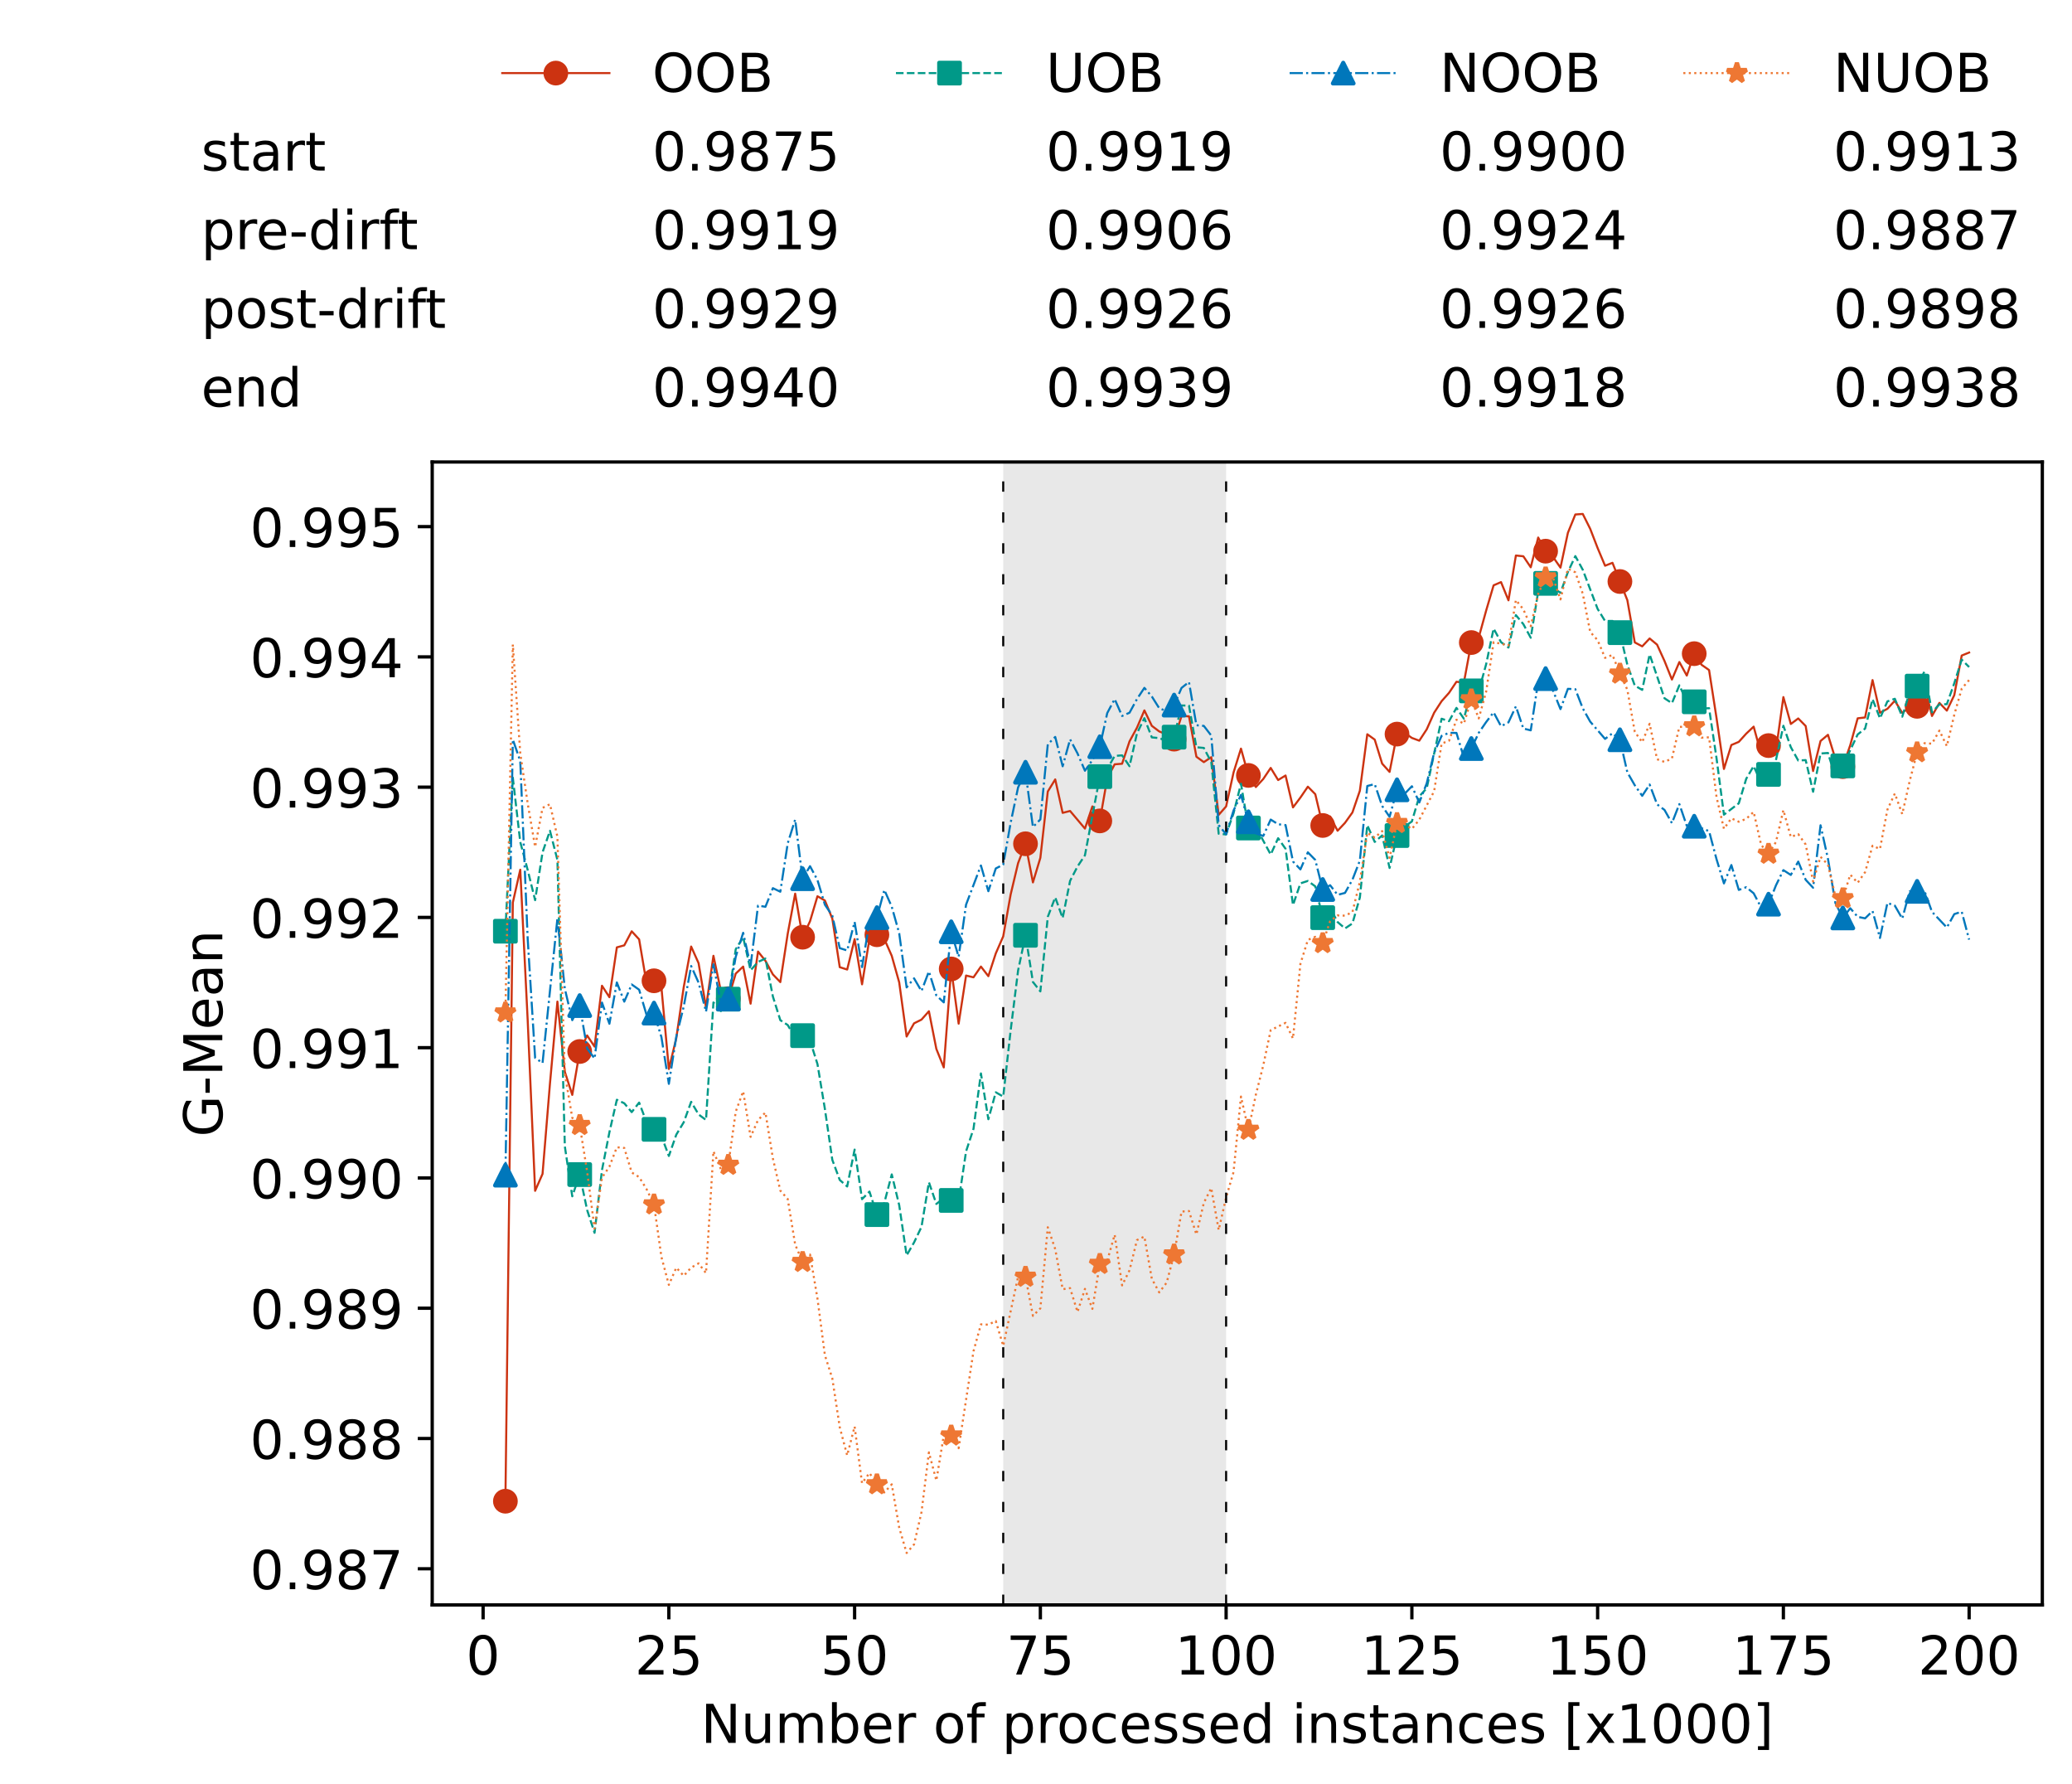 <?xml version="1.0" encoding="utf-8" standalone="no"?>
<!DOCTYPE svg PUBLIC "-//W3C//DTD SVG 1.1//EN"
  "http://www.w3.org/Graphics/SVG/1.1/DTD/svg11.dtd">
<!-- Created with matplotlib (https://matplotlib.org/) -->
<svg height="432.615pt" version="1.1" viewBox="0 0 502.65 432.615" width="502.65pt" xmlns="http://www.w3.org/2000/svg" xmlns:xlink="http://www.w3.org/1999/xlink">
 <defs>
  <style type="text/css">*{stroke-linecap:butt;stroke-linejoin:round;}</style>
 </defs>
 <g id="figure_1">
  <g id="patch_1">
   <path d="M 0 432.615 
L 502.65 432.615 
L 502.65 0 
L 0 0 
z
" style="fill:#ffffff;"/>
  </g>
  <g id="axes_1">
   <g id="patch_2">
    <path d="M 104.85 389.252 
L 495.45 389.252 
L 495.45 112.052 
L 104.85 112.052 
z
" style="fill:#ffffff;"/>
   </g>
   <g id="patch_3">
    <path clip-path="url(#p57f69f96e6)" d="M 297.446 389.252 
L 297.446 112.052 
L 243.372 112.052 
L 243.372 389.252 
z
" style="fill:#d3d3d3;opacity:0.5;"/>
   </g>
   <g id="matplotlib.axis_1">
    <g id="xtick_1">
     <g id="line2d_1">
      <defs>
       <path d="M 0 0 
L 0 3.5 
" id="m6578f01e71" style="stroke:#000000;stroke-width:0.8;"/>
      </defs>
      <g>
       <use style="stroke:#000000;stroke-width:0.8;" x="117.197" xlink:href="#m6578f01e71" y="389.252"/>
      </g>
     </g>
     <g id="text_1">
      <!-- 0 -->
      <g transform="translate(113.061 406.13)scale(0.13 -0.13)">
       <defs>
        <path d="M 31.781 66.406 
Q 24.172 66.406 20.328 58.906 
Q 16.5 51.422 16.5 36.375 
Q 16.5 21.391 20.328 13.891 
Q 24.172 6.391 31.781 6.391 
Q 39.453 6.391 43.281 13.891 
Q 47.125 21.391 47.125 36.375 
Q 47.125 51.422 43.281 58.906 
Q 39.453 66.406 31.781 66.406 
z
M 31.781 74.219 
Q 44.047 74.219 50.516 64.516 
Q 56.984 54.828 56.984 36.375 
Q 56.984 17.969 50.516 8.266 
Q 44.047 -1.422 31.781 -1.422 
Q 19.531 -1.422 13.062 8.266 
Q 6.594 17.969 6.594 36.375 
Q 6.594 54.828 13.062 64.516 
Q 19.531 74.219 31.781 74.219 
z
" id="DejaVuSans-48"/>
       </defs>
       <use xlink:href="#DejaVuSans-48"/>
      </g>
     </g>
    </g>
    <g id="xtick_2">
     <g id="line2d_2">
      <g>
       <use style="stroke:#000000;stroke-width:0.8;" x="162.259" xlink:href="#m6578f01e71" y="389.252"/>
      </g>
     </g>
     <g id="text_2">
      <!-- 25 -->
      <g transform="translate(153.988 406.13)scale(0.13 -0.13)">
       <defs>
        <path d="M 19.188 8.297 
L 53.609 8.297 
L 53.609 0 
L 7.328 0 
L 7.328 8.297 
Q 12.938 14.109 22.625 23.891 
Q 32.328 33.688 34.812 36.531 
Q 39.547 41.844 41.422 45.531 
Q 43.312 49.219 43.312 52.781 
Q 43.312 58.594 39.234 62.25 
Q 35.156 65.922 28.609 65.922 
Q 23.969 65.922 18.812 64.312 
Q 13.672 62.703 7.812 59.422 
L 7.812 69.391 
Q 13.766 71.781 18.938 73 
Q 24.125 74.219 28.422 74.219 
Q 39.75 74.219 46.484 68.547 
Q 53.219 62.891 53.219 53.422 
Q 53.219 48.922 51.531 44.891 
Q 49.859 40.875 45.406 35.406 
Q 44.188 33.984 37.641 27.219 
Q 31.109 20.453 19.188 8.297 
z
" id="DejaVuSans-50"/>
        <path d="M 10.797 72.906 
L 49.516 72.906 
L 49.516 64.594 
L 19.828 64.594 
L 19.828 46.734 
Q 21.969 47.469 24.109 47.828 
Q 26.266 48.188 28.422 48.188 
Q 40.625 48.188 47.75 41.5 
Q 54.891 34.812 54.891 23.391 
Q 54.891 11.625 47.562 5.094 
Q 40.234 -1.422 26.906 -1.422 
Q 22.312 -1.422 17.547 -0.641 
Q 12.797 0.141 7.719 1.703 
L 7.719 11.625 
Q 12.109 9.234 16.797 8.062 
Q 21.484 6.891 26.703 6.891 
Q 35.156 6.891 40.078 11.328 
Q 45.016 15.766 45.016 23.391 
Q 45.016 31 40.078 35.438 
Q 35.156 39.891 26.703 39.891 
Q 22.75 39.891 18.812 39.016 
Q 14.891 38.141 10.797 36.281 
z
" id="DejaVuSans-53"/>
       </defs>
       <use xlink:href="#DejaVuSans-50"/>
       <use x="63.623" xlink:href="#DejaVuSans-53"/>
      </g>
     </g>
    </g>
    <g id="xtick_3">
     <g id="line2d_3">
      <g>
       <use style="stroke:#000000;stroke-width:0.8;" x="207.322" xlink:href="#m6578f01e71" y="389.252"/>
      </g>
     </g>
     <g id="text_3">
      <!-- 50 -->
      <g transform="translate(199.05 406.13)scale(0.13 -0.13)">
       <use xlink:href="#DejaVuSans-53"/>
       <use x="63.623" xlink:href="#DejaVuSans-48"/>
      </g>
     </g>
    </g>
    <g id="xtick_4">
     <g id="line2d_4">
      <g>
       <use style="stroke:#000000;stroke-width:0.8;" x="252.384" xlink:href="#m6578f01e71" y="389.252"/>
      </g>
     </g>
     <g id="text_4">
      <!-- 75 -->
      <g transform="translate(244.113 406.13)scale(0.13 -0.13)">
       <defs>
        <path d="M 8.203 72.906 
L 55.078 72.906 
L 55.078 68.703 
L 28.609 0 
L 18.312 0 
L 43.219 64.594 
L 8.203 64.594 
z
" id="DejaVuSans-55"/>
       </defs>
       <use xlink:href="#DejaVuSans-55"/>
       <use x="63.623" xlink:href="#DejaVuSans-53"/>
      </g>
     </g>
    </g>
    <g id="xtick_5">
     <g id="line2d_5">
      <g>
       <use style="stroke:#000000;stroke-width:0.8;" x="297.446" xlink:href="#m6578f01e71" y="389.252"/>
      </g>
     </g>
     <g id="text_5">
      <!-- 100 -->
      <g transform="translate(285.039 406.13)scale(0.13 -0.13)">
       <defs>
        <path d="M 12.406 8.297 
L 28.516 8.297 
L 28.516 63.922 
L 10.984 60.406 
L 10.984 69.391 
L 28.422 72.906 
L 38.281 72.906 
L 38.281 8.297 
L 54.391 8.297 
L 54.391 0 
L 12.406 0 
z
" id="DejaVuSans-49"/>
       </defs>
       <use xlink:href="#DejaVuSans-49"/>
       <use x="63.623" xlink:href="#DejaVuSans-48"/>
       <use x="127.246" xlink:href="#DejaVuSans-48"/>
      </g>
     </g>
    </g>
    <g id="xtick_6">
     <g id="line2d_6">
      <g>
       <use style="stroke:#000000;stroke-width:0.8;" x="342.509" xlink:href="#m6578f01e71" y="389.252"/>
      </g>
     </g>
     <g id="text_6">
      <!-- 125 -->
      <g transform="translate(330.102 406.13)scale(0.13 -0.13)">
       <use xlink:href="#DejaVuSans-49"/>
       <use x="63.623" xlink:href="#DejaVuSans-50"/>
       <use x="127.246" xlink:href="#DejaVuSans-53"/>
      </g>
     </g>
    </g>
    <g id="xtick_7">
     <g id="line2d_7">
      <g>
       <use style="stroke:#000000;stroke-width:0.8;" x="387.571" xlink:href="#m6578f01e71" y="389.252"/>
      </g>
     </g>
     <g id="text_7">
      <!-- 150 -->
      <g transform="translate(375.164 406.13)scale(0.13 -0.13)">
       <use xlink:href="#DejaVuSans-49"/>
       <use x="63.623" xlink:href="#DejaVuSans-53"/>
       <use x="127.246" xlink:href="#DejaVuSans-48"/>
      </g>
     </g>
    </g>
    <g id="xtick_8">
     <g id="line2d_8">
      <g>
       <use style="stroke:#000000;stroke-width:0.8;" x="432.633" xlink:href="#m6578f01e71" y="389.252"/>
      </g>
     </g>
     <g id="text_8">
      <!-- 175 -->
      <g transform="translate(420.226 406.13)scale(0.13 -0.13)">
       <use xlink:href="#DejaVuSans-49"/>
       <use x="63.623" xlink:href="#DejaVuSans-55"/>
       <use x="127.246" xlink:href="#DejaVuSans-53"/>
      </g>
     </g>
    </g>
    <g id="xtick_9">
     <g id="line2d_9">
      <g>
       <use style="stroke:#000000;stroke-width:0.8;" x="477.695" xlink:href="#m6578f01e71" y="389.252"/>
      </g>
     </g>
     <g id="text_9">
      <!-- 200 -->
      <g transform="translate(465.289 406.13)scale(0.13 -0.13)">
       <use xlink:href="#DejaVuSans-50"/>
       <use x="63.623" xlink:href="#DejaVuSans-48"/>
       <use x="127.246" xlink:href="#DejaVuSans-48"/>
      </g>
     </g>
    </g>
    <g id="text_10">
     <!-- Number of processed instances [x1000] -->
     <g transform="translate(170.025 422.711)scale(0.13 -0.13)">
      <defs>
       <path d="M 9.812 72.906 
L 23.094 72.906 
L 55.422 11.922 
L 55.422 72.906 
L 64.984 72.906 
L 64.984 0 
L 51.703 0 
L 19.391 60.984 
L 19.391 0 
L 9.812 0 
z
" id="DejaVuSans-78"/>
       <path d="M 8.5 21.578 
L 8.5 54.688 
L 17.484 54.688 
L 17.484 21.922 
Q 17.484 14.156 20.5 10.266 
Q 23.531 6.391 29.594 6.391 
Q 36.859 6.391 41.078 11.031 
Q 45.312 15.672 45.312 23.688 
L 45.312 54.688 
L 54.297 54.688 
L 54.297 0 
L 45.312 0 
L 45.312 8.406 
Q 42.047 3.422 37.719 1 
Q 33.406 -1.422 27.688 -1.422 
Q 18.266 -1.422 13.375 4.438 
Q 8.5 10.297 8.5 21.578 
z
M 31.109 56 
z
" id="DejaVuSans-117"/>
       <path d="M 52 44.188 
Q 55.375 50.25 60.062 53.125 
Q 64.75 56 71.094 56 
Q 79.641 56 84.281 50.016 
Q 88.922 44.047 88.922 33.016 
L 88.922 0 
L 79.891 0 
L 79.891 32.719 
Q 79.891 40.578 77.094 44.375 
Q 74.312 48.188 68.609 48.188 
Q 61.625 48.188 57.562 43.547 
Q 53.516 38.922 53.516 30.906 
L 53.516 0 
L 44.484 0 
L 44.484 32.719 
Q 44.484 40.625 41.703 44.406 
Q 38.922 48.188 33.109 48.188 
Q 26.219 48.188 22.156 43.531 
Q 18.109 38.875 18.109 30.906 
L 18.109 0 
L 9.078 0 
L 9.078 54.688 
L 18.109 54.688 
L 18.109 46.188 
Q 21.188 51.219 25.484 53.609 
Q 29.781 56 35.688 56 
Q 41.656 56 45.828 52.969 
Q 50 49.953 52 44.188 
z
" id="DejaVuSans-109"/>
       <path d="M 48.688 27.297 
Q 48.688 37.203 44.609 42.844 
Q 40.531 48.484 33.406 48.484 
Q 26.266 48.484 22.188 42.844 
Q 18.109 37.203 18.109 27.297 
Q 18.109 17.391 22.188 11.75 
Q 26.266 6.109 33.406 6.109 
Q 40.531 6.109 44.609 11.75 
Q 48.688 17.391 48.688 27.297 
z
M 18.109 46.391 
Q 20.953 51.266 25.266 53.625 
Q 29.594 56 35.594 56 
Q 45.562 56 51.781 48.094 
Q 58.016 40.188 58.016 27.297 
Q 58.016 14.406 51.781 6.484 
Q 45.562 -1.422 35.594 -1.422 
Q 29.594 -1.422 25.266 0.953 
Q 20.953 3.328 18.109 8.203 
L 18.109 0 
L 9.078 0 
L 9.078 75.984 
L 18.109 75.984 
z
" id="DejaVuSans-98"/>
       <path d="M 56.203 29.594 
L 56.203 25.203 
L 14.891 25.203 
Q 15.484 15.922 20.484 11.062 
Q 25.484 6.203 34.422 6.203 
Q 39.594 6.203 44.453 7.469 
Q 49.312 8.734 54.109 11.281 
L 54.109 2.781 
Q 49.266 0.734 44.188 -0.344 
Q 39.109 -1.422 33.891 -1.422 
Q 20.797 -1.422 13.156 6.188 
Q 5.516 13.812 5.516 26.812 
Q 5.516 40.234 12.766 48.109 
Q 20.016 56 32.328 56 
Q 43.359 56 49.781 48.891 
Q 56.203 41.797 56.203 29.594 
z
M 47.219 32.234 
Q 47.125 39.594 43.094 43.984 
Q 39.062 48.391 32.422 48.391 
Q 24.906 48.391 20.391 44.141 
Q 15.875 39.891 15.188 32.172 
z
" id="DejaVuSans-101"/>
       <path d="M 41.109 46.297 
Q 39.594 47.172 37.812 47.578 
Q 36.031 48 33.891 48 
Q 26.266 48 22.188 43.047 
Q 18.109 38.094 18.109 28.812 
L 18.109 0 
L 9.078 0 
L 9.078 54.688 
L 18.109 54.688 
L 18.109 46.188 
Q 20.953 51.172 25.484 53.578 
Q 30.031 56 36.531 56 
Q 37.453 56 38.578 55.875 
Q 39.703 55.766 41.062 55.516 
z
" id="DejaVuSans-114"/>
       <path id="DejaVuSans-32"/>
       <path d="M 30.609 48.391 
Q 23.391 48.391 19.188 42.75 
Q 14.984 37.109 14.984 27.297 
Q 14.984 17.484 19.156 11.844 
Q 23.344 6.203 30.609 6.203 
Q 37.797 6.203 41.984 11.859 
Q 46.188 17.531 46.188 27.297 
Q 46.188 37.016 41.984 42.703 
Q 37.797 48.391 30.609 48.391 
z
M 30.609 56 
Q 42.328 56 49.016 48.375 
Q 55.719 40.766 55.719 27.297 
Q 55.719 13.875 49.016 6.219 
Q 42.328 -1.422 30.609 -1.422 
Q 18.844 -1.422 12.172 6.219 
Q 5.516 13.875 5.516 27.297 
Q 5.516 40.766 12.172 48.375 
Q 18.844 56 30.609 56 
z
" id="DejaVuSans-111"/>
       <path d="M 37.109 75.984 
L 37.109 68.5 
L 28.516 68.5 
Q 23.688 68.5 21.797 66.547 
Q 19.922 64.594 19.922 59.516 
L 19.922 54.688 
L 34.719 54.688 
L 34.719 47.703 
L 19.922 47.703 
L 19.922 0 
L 10.891 0 
L 10.891 47.703 
L 2.297 47.703 
L 2.297 54.688 
L 10.891 54.688 
L 10.891 58.5 
Q 10.891 67.625 15.141 71.797 
Q 19.391 75.984 28.609 75.984 
z
" id="DejaVuSans-102"/>
       <path d="M 18.109 8.203 
L 18.109 -20.797 
L 9.078 -20.797 
L 9.078 54.688 
L 18.109 54.688 
L 18.109 46.391 
Q 20.953 51.266 25.266 53.625 
Q 29.594 56 35.594 56 
Q 45.562 56 51.781 48.094 
Q 58.016 40.188 58.016 27.297 
Q 58.016 14.406 51.781 6.484 
Q 45.562 -1.422 35.594 -1.422 
Q 29.594 -1.422 25.266 0.953 
Q 20.953 3.328 18.109 8.203 
z
M 48.688 27.297 
Q 48.688 37.203 44.609 42.844 
Q 40.531 48.484 33.406 48.484 
Q 26.266 48.484 22.188 42.844 
Q 18.109 37.203 18.109 27.297 
Q 18.109 17.391 22.188 11.75 
Q 26.266 6.109 33.406 6.109 
Q 40.531 6.109 44.609 11.75 
Q 48.688 17.391 48.688 27.297 
z
" id="DejaVuSans-112"/>
       <path d="M 48.781 52.594 
L 48.781 44.188 
Q 44.969 46.297 41.141 47.344 
Q 37.312 48.391 33.406 48.391 
Q 24.656 48.391 19.812 42.844 
Q 14.984 37.312 14.984 27.297 
Q 14.984 17.281 19.812 11.734 
Q 24.656 6.203 33.406 6.203 
Q 37.312 6.203 41.141 7.25 
Q 44.969 8.297 48.781 10.406 
L 48.781 2.094 
Q 45.016 0.344 40.984 -0.531 
Q 36.969 -1.422 32.422 -1.422 
Q 20.062 -1.422 12.781 6.344 
Q 5.516 14.109 5.516 27.297 
Q 5.516 40.672 12.859 48.328 
Q 20.219 56 33.016 56 
Q 37.156 56 41.109 55.141 
Q 45.062 54.297 48.781 52.594 
z
" id="DejaVuSans-99"/>
       <path d="M 44.281 53.078 
L 44.281 44.578 
Q 40.484 46.531 36.375 47.5 
Q 32.281 48.484 27.875 48.484 
Q 21.188 48.484 17.844 46.438 
Q 14.5 44.391 14.5 40.281 
Q 14.5 37.156 16.891 35.375 
Q 19.281 33.594 26.516 31.984 
L 29.594 31.297 
Q 39.156 29.25 43.188 25.516 
Q 47.219 21.781 47.219 15.094 
Q 47.219 7.469 41.188 3.016 
Q 35.156 -1.422 24.609 -1.422 
Q 20.219 -1.422 15.453 -0.562 
Q 10.688 0.297 5.422 2 
L 5.422 11.281 
Q 10.406 8.688 15.234 7.391 
Q 20.062 6.109 24.812 6.109 
Q 31.156 6.109 34.562 8.281 
Q 37.984 10.453 37.984 14.406 
Q 37.984 18.062 35.516 20.016 
Q 33.062 21.969 24.703 23.781 
L 21.578 24.516 
Q 13.234 26.266 9.516 29.906 
Q 5.812 33.547 5.812 39.891 
Q 5.812 47.609 11.281 51.797 
Q 16.75 56 26.812 56 
Q 31.781 56 36.172 55.266 
Q 40.578 54.547 44.281 53.078 
z
" id="DejaVuSans-115"/>
       <path d="M 45.406 46.391 
L 45.406 75.984 
L 54.391 75.984 
L 54.391 0 
L 45.406 0 
L 45.406 8.203 
Q 42.578 3.328 38.25 0.953 
Q 33.938 -1.422 27.875 -1.422 
Q 17.969 -1.422 11.734 6.484 
Q 5.516 14.406 5.516 27.297 
Q 5.516 40.188 11.734 48.094 
Q 17.969 56 27.875 56 
Q 33.938 56 38.25 53.625 
Q 42.578 51.266 45.406 46.391 
z
M 14.797 27.297 
Q 14.797 17.391 18.875 11.75 
Q 22.953 6.109 30.078 6.109 
Q 37.203 6.109 41.297 11.75 
Q 45.406 17.391 45.406 27.297 
Q 45.406 37.203 41.297 42.844 
Q 37.203 48.484 30.078 48.484 
Q 22.953 48.484 18.875 42.844 
Q 14.797 37.203 14.797 27.297 
z
" id="DejaVuSans-100"/>
       <path d="M 9.422 54.688 
L 18.406 54.688 
L 18.406 0 
L 9.422 0 
z
M 9.422 75.984 
L 18.406 75.984 
L 18.406 64.594 
L 9.422 64.594 
z
" id="DejaVuSans-105"/>
       <path d="M 54.891 33.016 
L 54.891 0 
L 45.906 0 
L 45.906 32.719 
Q 45.906 40.484 42.875 44.328 
Q 39.844 48.188 33.797 48.188 
Q 26.516 48.188 22.312 43.547 
Q 18.109 38.922 18.109 30.906 
L 18.109 0 
L 9.078 0 
L 9.078 54.688 
L 18.109 54.688 
L 18.109 46.188 
Q 21.344 51.125 25.703 53.562 
Q 30.078 56 35.797 56 
Q 45.219 56 50.047 50.172 
Q 54.891 44.344 54.891 33.016 
z
" id="DejaVuSans-110"/>
       <path d="M 18.312 70.219 
L 18.312 54.688 
L 36.812 54.688 
L 36.812 47.703 
L 18.312 47.703 
L 18.312 18.016 
Q 18.312 11.328 20.141 9.422 
Q 21.969 7.516 27.594 7.516 
L 36.812 7.516 
L 36.812 0 
L 27.594 0 
Q 17.188 0 13.234 3.875 
Q 9.281 7.766 9.281 18.016 
L 9.281 47.703 
L 2.688 47.703 
L 2.688 54.688 
L 9.281 54.688 
L 9.281 70.219 
z
" id="DejaVuSans-116"/>
       <path d="M 34.281 27.484 
Q 23.391 27.484 19.188 25 
Q 14.984 22.516 14.984 16.5 
Q 14.984 11.719 18.141 8.906 
Q 21.297 6.109 26.703 6.109 
Q 34.188 6.109 38.703 11.406 
Q 43.219 16.703 43.219 25.484 
L 43.219 27.484 
z
M 52.203 31.203 
L 52.203 0 
L 43.219 0 
L 43.219 8.297 
Q 40.141 3.328 35.547 0.953 
Q 30.953 -1.422 24.312 -1.422 
Q 15.922 -1.422 10.953 3.297 
Q 6 8.016 6 15.922 
Q 6 25.141 12.172 29.828 
Q 18.359 34.516 30.609 34.516 
L 43.219 34.516 
L 43.219 35.406 
Q 43.219 41.609 39.141 45 
Q 35.062 48.391 27.688 48.391 
Q 23 48.391 18.547 47.266 
Q 14.109 46.141 10.016 43.891 
L 10.016 52.203 
Q 14.938 54.109 19.578 55.047 
Q 24.219 56 28.609 56 
Q 40.484 56 46.344 49.844 
Q 52.203 43.703 52.203 31.203 
z
" id="DejaVuSans-97"/>
       <path d="M 8.594 75.984 
L 29.297 75.984 
L 29.297 69 
L 17.578 69 
L 17.578 -6.203 
L 29.297 -6.203 
L 29.297 -13.188 
L 8.594 -13.188 
z
" id="DejaVuSans-91"/>
       <path d="M 54.891 54.688 
L 35.109 28.078 
L 55.906 0 
L 45.312 0 
L 29.391 21.484 
L 13.484 0 
L 2.875 0 
L 24.125 28.609 
L 4.688 54.688 
L 15.281 54.688 
L 29.781 35.203 
L 44.281 54.688 
z
" id="DejaVuSans-120"/>
       <path d="M 30.422 75.984 
L 30.422 -13.188 
L 9.719 -13.188 
L 9.719 -6.203 
L 21.391 -6.203 
L 21.391 69 
L 9.719 69 
L 9.719 75.984 
z
" id="DejaVuSans-93"/>
      </defs>
      <use xlink:href="#DejaVuSans-78"/>
      <use x="74.805" xlink:href="#DejaVuSans-117"/>
      <use x="138.184" xlink:href="#DejaVuSans-109"/>
      <use x="235.596" xlink:href="#DejaVuSans-98"/>
      <use x="299.072" xlink:href="#DejaVuSans-101"/>
      <use x="360.596" xlink:href="#DejaVuSans-114"/>
      <use x="401.709" xlink:href="#DejaVuSans-32"/>
      <use x="433.496" xlink:href="#DejaVuSans-111"/>
      <use x="494.678" xlink:href="#DejaVuSans-102"/>
      <use x="529.883" xlink:href="#DejaVuSans-32"/>
      <use x="561.67" xlink:href="#DejaVuSans-112"/>
      <use x="625.146" xlink:href="#DejaVuSans-114"/>
      <use x="664.01" xlink:href="#DejaVuSans-111"/>
      <use x="725.191" xlink:href="#DejaVuSans-99"/>
      <use x="780.172" xlink:href="#DejaVuSans-101"/>
      <use x="841.695" xlink:href="#DejaVuSans-115"/>
      <use x="893.795" xlink:href="#DejaVuSans-115"/>
      <use x="945.895" xlink:href="#DejaVuSans-101"/>
      <use x="1007.418" xlink:href="#DejaVuSans-100"/>
      <use x="1070.895" xlink:href="#DejaVuSans-32"/>
      <use x="1102.682" xlink:href="#DejaVuSans-105"/>
      <use x="1130.465" xlink:href="#DejaVuSans-110"/>
      <use x="1193.844" xlink:href="#DejaVuSans-115"/>
      <use x="1245.943" xlink:href="#DejaVuSans-116"/>
      <use x="1285.152" xlink:href="#DejaVuSans-97"/>
      <use x="1346.432" xlink:href="#DejaVuSans-110"/>
      <use x="1409.811" xlink:href="#DejaVuSans-99"/>
      <use x="1464.791" xlink:href="#DejaVuSans-101"/>
      <use x="1526.314" xlink:href="#DejaVuSans-115"/>
      <use x="1578.414" xlink:href="#DejaVuSans-32"/>
      <use x="1610.201" xlink:href="#DejaVuSans-91"/>
      <use x="1649.215" xlink:href="#DejaVuSans-120"/>
      <use x="1708.395" xlink:href="#DejaVuSans-49"/>
      <use x="1772.018" xlink:href="#DejaVuSans-48"/>
      <use x="1835.641" xlink:href="#DejaVuSans-48"/>
      <use x="1899.264" xlink:href="#DejaVuSans-48"/>
      <use x="1962.887" xlink:href="#DejaVuSans-93"/>
     </g>
    </g>
   </g>
   <g id="matplotlib.axis_2">
    <g id="ytick_1">
     <g id="line2d_10">
      <defs>
       <path d="M 0 0 
L -3.5 0 
" id="mf2b3d24c96" style="stroke:#000000;stroke-width:0.8;"/>
      </defs>
      <g>
       <use style="stroke:#000000;stroke-width:0.8;" x="104.85" xlink:href="#mf2b3d24c96" y="380.479"/>
      </g>
     </g>
     <g id="text_11">
      <!-- 0.987 -->
      <g transform="translate(60.633 385.418)scale(0.13 -0.13)">
       <defs>
        <path d="M 10.688 12.406 
L 21 12.406 
L 21 0 
L 10.688 0 
z
" id="DejaVuSans-46"/>
        <path d="M 10.984 1.516 
L 10.984 10.5 
Q 14.703 8.734 18.5 7.812 
Q 22.312 6.891 25.984 6.891 
Q 35.75 6.891 40.891 13.453 
Q 46.047 20.016 46.781 33.406 
Q 43.953 29.203 39.594 26.953 
Q 35.25 24.703 29.984 24.703 
Q 19.047 24.703 12.672 31.312 
Q 6.297 37.938 6.297 49.422 
Q 6.297 60.641 12.938 67.422 
Q 19.578 74.219 30.609 74.219 
Q 43.266 74.219 49.922 64.516 
Q 56.594 54.828 56.594 36.375 
Q 56.594 19.141 48.406 8.859 
Q 40.234 -1.422 26.422 -1.422 
Q 22.703 -1.422 18.891 -0.688 
Q 15.094 0.047 10.984 1.516 
z
M 30.609 32.422 
Q 37.25 32.422 41.125 36.953 
Q 45.016 41.5 45.016 49.422 
Q 45.016 57.281 41.125 61.844 
Q 37.25 66.406 30.609 66.406 
Q 23.969 66.406 20.094 61.844 
Q 16.219 57.281 16.219 49.422 
Q 16.219 41.5 20.094 36.953 
Q 23.969 32.422 30.609 32.422 
z
" id="DejaVuSans-57"/>
        <path d="M 31.781 34.625 
Q 24.75 34.625 20.719 30.859 
Q 16.703 27.094 16.703 20.516 
Q 16.703 13.922 20.719 10.156 
Q 24.75 6.391 31.781 6.391 
Q 38.812 6.391 42.859 10.172 
Q 46.922 13.969 46.922 20.516 
Q 46.922 27.094 42.891 30.859 
Q 38.875 34.625 31.781 34.625 
z
M 21.922 38.812 
Q 15.578 40.375 12.031 44.719 
Q 8.5 49.078 8.5 55.328 
Q 8.5 64.062 14.719 69.141 
Q 20.953 74.219 31.781 74.219 
Q 42.672 74.219 48.875 69.141 
Q 55.078 64.062 55.078 55.328 
Q 55.078 49.078 51.531 44.719 
Q 48 40.375 41.703 38.812 
Q 48.828 37.156 52.797 32.312 
Q 56.781 27.484 56.781 20.516 
Q 56.781 9.906 50.312 4.234 
Q 43.844 -1.422 31.781 -1.422 
Q 19.734 -1.422 13.25 4.234 
Q 6.781 9.906 6.781 20.516 
Q 6.781 27.484 10.781 32.312 
Q 14.797 37.156 21.922 38.812 
z
M 18.312 54.391 
Q 18.312 48.734 21.844 45.562 
Q 25.391 42.391 31.781 42.391 
Q 38.141 42.391 41.719 45.562 
Q 45.312 48.734 45.312 54.391 
Q 45.312 60.062 41.719 63.234 
Q 38.141 66.406 31.781 66.406 
Q 25.391 66.406 21.844 63.234 
Q 18.312 60.062 18.312 54.391 
z
" id="DejaVuSans-56"/>
       </defs>
       <use xlink:href="#DejaVuSans-48"/>
       <use x="63.623" xlink:href="#DejaVuSans-46"/>
       <use x="95.41" xlink:href="#DejaVuSans-57"/>
       <use x="159.033" xlink:href="#DejaVuSans-56"/>
       <use x="222.656" xlink:href="#DejaVuSans-55"/>
      </g>
     </g>
    </g>
    <g id="ytick_2">
     <g id="line2d_11">
      <g>
       <use style="stroke:#000000;stroke-width:0.8;" x="104.85" xlink:href="#mf2b3d24c96" y="348.885"/>
      </g>
     </g>
     <g id="text_12">
      <!-- 0.988 -->
      <g transform="translate(60.633 353.824)scale(0.13 -0.13)">
       <use xlink:href="#DejaVuSans-48"/>
       <use x="63.623" xlink:href="#DejaVuSans-46"/>
       <use x="95.41" xlink:href="#DejaVuSans-57"/>
       <use x="159.033" xlink:href="#DejaVuSans-56"/>
       <use x="222.656" xlink:href="#DejaVuSans-56"/>
      </g>
     </g>
    </g>
    <g id="ytick_3">
     <g id="line2d_12">
      <g>
       <use style="stroke:#000000;stroke-width:0.8;" x="104.85" xlink:href="#mf2b3d24c96" y="317.29"/>
      </g>
     </g>
     <g id="text_13">
      <!-- 0.989 -->
      <g transform="translate(60.633 322.229)scale(0.13 -0.13)">
       <use xlink:href="#DejaVuSans-48"/>
       <use x="63.623" xlink:href="#DejaVuSans-46"/>
       <use x="95.41" xlink:href="#DejaVuSans-57"/>
       <use x="159.033" xlink:href="#DejaVuSans-56"/>
       <use x="222.656" xlink:href="#DejaVuSans-57"/>
      </g>
     </g>
    </g>
    <g id="ytick_4">
     <g id="line2d_13">
      <g>
       <use style="stroke:#000000;stroke-width:0.8;" x="104.85" xlink:href="#mf2b3d24c96" y="285.696"/>
      </g>
     </g>
     <g id="text_14">
      <!-- 0.990 -->
      <g transform="translate(60.633 290.635)scale(0.13 -0.13)">
       <use xlink:href="#DejaVuSans-48"/>
       <use x="63.623" xlink:href="#DejaVuSans-46"/>
       <use x="95.41" xlink:href="#DejaVuSans-57"/>
       <use x="159.033" xlink:href="#DejaVuSans-57"/>
       <use x="222.656" xlink:href="#DejaVuSans-48"/>
      </g>
     </g>
    </g>
    <g id="ytick_5">
     <g id="line2d_14">
      <g>
       <use style="stroke:#000000;stroke-width:0.8;" x="104.85" xlink:href="#mf2b3d24c96" y="254.102"/>
      </g>
     </g>
     <g id="text_15">
      <!-- 0.991 -->
      <g transform="translate(60.633 259.041)scale(0.13 -0.13)">
       <use xlink:href="#DejaVuSans-48"/>
       <use x="63.623" xlink:href="#DejaVuSans-46"/>
       <use x="95.41" xlink:href="#DejaVuSans-57"/>
       <use x="159.033" xlink:href="#DejaVuSans-57"/>
       <use x="222.656" xlink:href="#DejaVuSans-49"/>
      </g>
     </g>
    </g>
    <g id="ytick_6">
     <g id="line2d_15">
      <g>
       <use style="stroke:#000000;stroke-width:0.8;" x="104.85" xlink:href="#mf2b3d24c96" y="222.507"/>
      </g>
     </g>
     <g id="text_16">
      <!-- 0.992 -->
      <g transform="translate(60.633 227.446)scale(0.13 -0.13)">
       <use xlink:href="#DejaVuSans-48"/>
       <use x="63.623" xlink:href="#DejaVuSans-46"/>
       <use x="95.41" xlink:href="#DejaVuSans-57"/>
       <use x="159.033" xlink:href="#DejaVuSans-57"/>
       <use x="222.656" xlink:href="#DejaVuSans-50"/>
      </g>
     </g>
    </g>
    <g id="ytick_7">
     <g id="line2d_16">
      <g>
       <use style="stroke:#000000;stroke-width:0.8;" x="104.85" xlink:href="#mf2b3d24c96" y="190.913"/>
      </g>
     </g>
     <g id="text_17">
      <!-- 0.993 -->
      <g transform="translate(60.633 195.852)scale(0.13 -0.13)">
       <defs>
        <path d="M 40.578 39.312 
Q 47.656 37.797 51.625 33 
Q 55.609 28.219 55.609 21.188 
Q 55.609 10.406 48.188 4.484 
Q 40.766 -1.422 27.094 -1.422 
Q 22.516 -1.422 17.656 -0.516 
Q 12.797 0.391 7.625 2.203 
L 7.625 11.719 
Q 11.719 9.328 16.594 8.109 
Q 21.484 6.891 26.812 6.891 
Q 36.078 6.891 40.938 10.547 
Q 45.797 14.203 45.797 21.188 
Q 45.797 27.641 41.281 31.266 
Q 36.766 34.906 28.719 34.906 
L 20.219 34.906 
L 20.219 43.016 
L 29.109 43.016 
Q 36.375 43.016 40.234 45.922 
Q 44.094 48.828 44.094 54.297 
Q 44.094 59.906 40.109 62.906 
Q 36.141 65.922 28.719 65.922 
Q 24.656 65.922 20.016 65.031 
Q 15.375 64.156 9.812 62.312 
L 9.812 71.094 
Q 15.438 72.656 20.344 73.438 
Q 25.25 74.219 29.594 74.219 
Q 40.828 74.219 47.359 69.109 
Q 53.906 64.016 53.906 55.328 
Q 53.906 49.266 50.438 45.094 
Q 46.969 40.922 40.578 39.312 
z
" id="DejaVuSans-51"/>
       </defs>
       <use xlink:href="#DejaVuSans-48"/>
       <use x="63.623" xlink:href="#DejaVuSans-46"/>
       <use x="95.41" xlink:href="#DejaVuSans-57"/>
       <use x="159.033" xlink:href="#DejaVuSans-57"/>
       <use x="222.656" xlink:href="#DejaVuSans-51"/>
      </g>
     </g>
    </g>
    <g id="ytick_8">
     <g id="line2d_17">
      <g>
       <use style="stroke:#000000;stroke-width:0.8;" x="104.85" xlink:href="#mf2b3d24c96" y="159.319"/>
      </g>
     </g>
     <g id="text_18">
      <!-- 0.994 -->
      <g transform="translate(60.633 164.258)scale(0.13 -0.13)">
       <defs>
        <path d="M 37.797 64.312 
L 12.891 25.391 
L 37.797 25.391 
z
M 35.203 72.906 
L 47.609 72.906 
L 47.609 25.391 
L 58.016 25.391 
L 58.016 17.188 
L 47.609 17.188 
L 47.609 0 
L 37.797 0 
L 37.797 17.188 
L 4.891 17.188 
L 4.891 26.703 
z
" id="DejaVuSans-52"/>
       </defs>
       <use xlink:href="#DejaVuSans-48"/>
       <use x="63.623" xlink:href="#DejaVuSans-46"/>
       <use x="95.41" xlink:href="#DejaVuSans-57"/>
       <use x="159.033" xlink:href="#DejaVuSans-57"/>
       <use x="222.656" xlink:href="#DejaVuSans-52"/>
      </g>
     </g>
    </g>
    <g id="ytick_9">
     <g id="line2d_18">
      <g>
       <use style="stroke:#000000;stroke-width:0.8;" x="104.85" xlink:href="#mf2b3d24c96" y="127.725"/>
      </g>
     </g>
     <g id="text_19">
      <!-- 0.995 -->
      <g transform="translate(60.633 132.664)scale(0.13 -0.13)">
       <use xlink:href="#DejaVuSans-48"/>
       <use x="63.623" xlink:href="#DejaVuSans-46"/>
       <use x="95.41" xlink:href="#DejaVuSans-57"/>
       <use x="159.033" xlink:href="#DejaVuSans-57"/>
       <use x="222.656" xlink:href="#DejaVuSans-53"/>
      </g>
     </g>
    </g>
    <g id="text_20">
     <!-- G-Mean -->
     <g transform="translate(53.93 275.744)rotate(-90)scale(0.13 -0.13)">
      <defs>
       <path d="M 59.516 10.406 
L 59.516 29.984 
L 43.406 29.984 
L 43.406 38.094 
L 69.281 38.094 
L 69.281 6.781 
Q 63.578 2.734 56.688 0.656 
Q 49.812 -1.422 42 -1.422 
Q 24.906 -1.422 15.25 8.562 
Q 5.609 18.562 5.609 36.375 
Q 5.609 54.25 15.25 64.234 
Q 24.906 74.219 42 74.219 
Q 49.125 74.219 55.547 72.453 
Q 61.969 70.703 67.391 67.281 
L 67.391 56.781 
Q 61.922 61.422 55.766 63.766 
Q 49.609 66.109 42.828 66.109 
Q 29.438 66.109 22.719 58.641 
Q 16.016 51.172 16.016 36.375 
Q 16.016 21.625 22.719 14.156 
Q 29.438 6.688 42.828 6.688 
Q 48.047 6.688 52.141 7.594 
Q 56.25 8.5 59.516 10.406 
z
" id="DejaVuSans-71"/>
       <path d="M 4.891 31.391 
L 31.203 31.391 
L 31.203 23.391 
L 4.891 23.391 
z
" id="DejaVuSans-45"/>
       <path d="M 9.812 72.906 
L 24.516 72.906 
L 43.109 23.297 
L 61.812 72.906 
L 76.516 72.906 
L 76.516 0 
L 66.891 0 
L 66.891 64.016 
L 48.094 14.016 
L 38.188 14.016 
L 19.391 64.016 
L 19.391 0 
L 9.812 0 
z
" id="DejaVuSans-77"/>
      </defs>
      <use xlink:href="#DejaVuSans-71"/>
      <use x="77.49" xlink:href="#DejaVuSans-45"/>
      <use x="113.574" xlink:href="#DejaVuSans-77"/>
      <use x="199.854" xlink:href="#DejaVuSans-101"/>
      <use x="261.377" xlink:href="#DejaVuSans-97"/>
      <use x="322.656" xlink:href="#DejaVuSans-110"/>
     </g>
    </g>
   </g>
   <g id="line2d_19"/>
   <g id="line2d_20"/>
   <g id="line2d_21"/>
   <g id="line2d_22"/>
   <g id="line2d_23"/>
   <g id="line2d_24">
    <path clip-path="url(#p57f69f96e6)" d="M 122.605 364.096 
L 124.407 218.912 
L 126.21 210.938 
L 128.012 247.463 
L 129.815 288.815 
L 131.617 284.703 
L 133.419 262.781 
L 135.222 242.917 
L 137.024 259.952 
L 138.827 265.551 
L 140.629 255.027 
L 142.432 251.133 
L 144.234 253.837 
L 146.037 239.077 
L 147.839 241.857 
L 149.642 229.769 
L 151.444 229.278 
L 153.247 225.874 
L 155.049 227.826 
L 156.852 238.511 
L 158.654 237.877 
L 160.457 239.493 
L 162.259 259.269 
L 164.062 251.793 
L 165.864 239.422 
L 167.667 229.57 
L 169.469 233.601 
L 171.272 244.307 
L 173.074 231.816 
L 174.877 240.355 
L 176.679 242.213 
L 178.482 236.127 
L 180.284 234.431 
L 182.087 243.428 
L 183.889 230.784 
L 185.692 233.038 
L 187.494 236.327 
L 189.297 238.196 
L 191.099 226.441 
L 192.902 216.742 
L 194.704 227.305 
L 196.507 223.432 
L 198.309 217.372 
L 200.112 218.403 
L 201.914 222.799 
L 203.717 234.574 
L 205.519 235.144 
L 207.322 227.771 
L 209.124 238.729 
L 210.927 227.691 
L 212.729 226.706 
L 214.532 227.744 
L 216.334 231.834 
L 218.137 238.25 
L 219.939 251.391 
L 221.742 248.193 
L 223.544 247.291 
L 225.347 245.262 
L 227.149 254.395 
L 228.952 258.886 
L 230.754 235.002 
L 232.557 248.274 
L 234.359 236.603 
L 236.162 237.033 
L 237.964 234.423 
L 239.767 236.756 
L 241.569 231.238 
L 243.372 227.098 
L 245.174 216.95 
L 246.976 209.355 
L 248.779 204.645 
L 250.581 214.013 
L 252.384 208.051 
L 254.186 191.971 
L 255.989 189.034 
L 257.791 197.146 
L 259.594 196.688 
L 263.199 200.963 
L 265.001 195.583 
L 266.804 199.099 
L 268.606 188.781 
L 270.409 185.373 
L 272.211 185.233 
L 274.014 179.803 
L 275.816 176.492 
L 277.619 172.295 
L 279.421 176.037 
L 281.224 177.399 
L 283.026 178.108 
L 284.829 179.263 
L 286.631 173.679 
L 288.434 173.725 
L 290.236 183.531 
L 292.039 184.842 
L 293.841 183.649 
L 295.644 197.634 
L 297.446 195.582 
L 299.249 187.354 
L 301.051 181.566 
L 302.854 188.066 
L 304.656 190.885 
L 306.459 188.929 
L 308.261 186.247 
L 310.064 189.184 
L 311.866 188.085 
L 313.669 195.824 
L 315.471 193.432 
L 317.274 190.795 
L 319.076 192.618 
L 320.879 200.207 
L 322.681 198.021 
L 324.484 201.489 
L 326.286 199.567 
L 328.089 197.05 
L 329.891 191.782 
L 331.694 178.081 
L 333.496 179.382 
L 335.299 185.21 
L 337.101 187.212 
L 338.904 178.045 
L 340.706 177.706 
L 342.509 178.971 
L 344.311 179.64 
L 346.114 176.882 
L 347.916 172.85 
L 349.719 170.065 
L 351.521 168.04 
L 353.324 165.35 
L 355.126 165.555 
L 356.928 155.843 
L 358.731 154.611 
L 360.533 148.069 
L 362.336 141.963 
L 364.138 141.181 
L 365.941 145.598 
L 367.743 134.73 
L 369.546 134.915 
L 371.348 137.584 
L 373.151 130.372 
L 374.953 133.678 
L 376.756 135.089 
L 378.558 137.669 
L 380.361 129.218 
L 382.163 124.78 
L 383.966 124.652 
L 385.768 128.254 
L 387.571 132.914 
L 389.373 137.206 
L 391.176 136.504 
L 394.781 145.564 
L 396.583 155.806 
L 398.386 156.762 
L 400.188 154.853 
L 401.991 156.347 
L 403.793 160.308 
L 405.596 164.811 
L 407.398 160.566 
L 409.201 163.848 
L 411.003 158.536 
L 412.806 161.25 
L 414.608 162.514 
L 416.411 174.103 
L 418.213 186.497 
L 420.016 180.695 
L 421.818 179.928 
L 423.621 177.932 
L 425.423 176.237 
L 427.226 182.804 
L 429.028 180.832 
L 430.831 182.002 
L 432.633 169.069 
L 434.436 175.59 
L 436.238 174.249 
L 438.041 176.08 
L 439.843 187.005 
L 441.646 179.719 
L 443.448 178.215 
L 445.251 184.038 
L 447.053 185.932 
L 448.856 180.728 
L 450.658 174.216 
L 452.461 174.006 
L 454.263 164.942 
L 456.066 172.864 
L 457.868 171.91 
L 459.671 169.949 
L 461.473 172.914 
L 463.276 171.479 
L 465.078 171.306 
L 466.881 166.338 
L 468.683 173.654 
L 470.485 170.474 
L 472.288 172.348 
L 474.09 168.6 
L 475.893 158.997 
L 477.695 158.258 
L 477.695 158.258 
" style="fill:none;stroke:#cc3311;stroke-linecap:square;stroke-width:0.5;"/>
    <defs>
     <path d="M 0 2.5 
C 0.663 2.5 1.299 2.237 1.768 1.768 
C 2.237 1.299 2.5 0.663 2.5 0 
C 2.5 -0.663 2.237 -1.299 1.768 -1.768 
C 1.299 -2.237 0.663 -2.5 0 -2.5 
C -0.663 -2.5 -1.299 -2.237 -1.768 -1.768 
C -2.237 -1.299 -2.5 -0.663 -2.5 0 
C -2.5 0.663 -2.237 1.299 -1.768 1.768 
C -1.299 2.237 -0.663 2.5 0 2.5 
z
" id="m1d41c3f321" style="stroke:#cc3311;"/>
    </defs>
    <g clip-path="url(#p57f69f96e6)">
     <use style="fill:#cc3311;stroke:#cc3311;" x="122.605" xlink:href="#m1d41c3f321" y="364.096"/>
     <use style="fill:#cc3311;stroke:#cc3311;" x="140.629" xlink:href="#m1d41c3f321" y="255.027"/>
     <use style="fill:#cc3311;stroke:#cc3311;" x="158.654" xlink:href="#m1d41c3f321" y="237.877"/>
     <use style="fill:#cc3311;stroke:#cc3311;" x="176.679" xlink:href="#m1d41c3f321" y="242.213"/>
     <use style="fill:#cc3311;stroke:#cc3311;" x="194.704" xlink:href="#m1d41c3f321" y="227.305"/>
     <use style="fill:#cc3311;stroke:#cc3311;" x="212.729" xlink:href="#m1d41c3f321" y="226.706"/>
     <use style="fill:#cc3311;stroke:#cc3311;" x="230.754" xlink:href="#m1d41c3f321" y="235.002"/>
     <use style="fill:#cc3311;stroke:#cc3311;" x="248.779" xlink:href="#m1d41c3f321" y="204.645"/>
     <use style="fill:#cc3311;stroke:#cc3311;" x="266.804" xlink:href="#m1d41c3f321" y="199.099"/>
     <use style="fill:#cc3311;stroke:#cc3311;" x="284.829" xlink:href="#m1d41c3f321" y="179.263"/>
     <use style="fill:#cc3311;stroke:#cc3311;" x="302.854" xlink:href="#m1d41c3f321" y="188.066"/>
     <use style="fill:#cc3311;stroke:#cc3311;" x="320.879" xlink:href="#m1d41c3f321" y="200.207"/>
     <use style="fill:#cc3311;stroke:#cc3311;" x="338.904" xlink:href="#m1d41c3f321" y="178.045"/>
     <use style="fill:#cc3311;stroke:#cc3311;" x="356.928" xlink:href="#m1d41c3f321" y="155.843"/>
     <use style="fill:#cc3311;stroke:#cc3311;" x="374.953" xlink:href="#m1d41c3f321" y="133.678"/>
     <use style="fill:#cc3311;stroke:#cc3311;" x="392.978" xlink:href="#m1d41c3f321" y="141.036"/>
     <use style="fill:#cc3311;stroke:#cc3311;" x="411.003" xlink:href="#m1d41c3f321" y="158.536"/>
     <use style="fill:#cc3311;stroke:#cc3311;" x="429.028" xlink:href="#m1d41c3f321" y="180.832"/>
     <use style="fill:#cc3311;stroke:#cc3311;" x="447.053" xlink:href="#m1d41c3f321" y="185.932"/>
     <use style="fill:#cc3311;stroke:#cc3311;" x="465.078" xlink:href="#m1d41c3f321" y="171.306"/>
    </g>
   </g>
   <g id="line2d_25"/>
   <g id="line2d_26"/>
   <g id="line2d_27"/>
   <g id="line2d_28"/>
   <g id="line2d_29">
    <path clip-path="url(#p57f69f96e6)" d="M 122.605 225.849 
L 124.407 188.617 
L 126.21 204.208 
L 128.012 211.006 
L 129.815 218.317 
L 131.617 206.705 
L 133.419 201.494 
L 135.222 208.567 
L 137.024 278.04 
L 138.827 290.145 
L 140.629 284.871 
L 142.432 293.47 
L 144.234 298.994 
L 146.037 283.778 
L 147.839 274.605 
L 149.642 266.729 
L 151.444 267.582 
L 153.247 269.726 
L 155.049 267.415 
L 156.852 272.185 
L 160.457 275.543 
L 162.259 280.36 
L 164.062 275.191 
L 165.864 272.199 
L 167.667 267.228 
L 169.469 270.287 
L 171.272 271.641 
L 173.074 243.127 
L 174.877 245.226 
L 176.679 242.329 
L 178.482 230.234 
L 180.284 227.309 
L 182.087 235.329 
L 183.889 233.299 
L 185.692 232.484 
L 187.494 241.678 
L 189.297 247.429 
L 191.099 248.607 
L 192.902 251.725 
L 194.704 251.174 
L 196.507 252.366 
L 198.309 258.065 
L 200.112 268.964 
L 201.914 281.31 
L 203.717 286.182 
L 205.519 287.761 
L 207.322 278.814 
L 209.124 290.835 
L 210.927 289.001 
L 212.729 294.577 
L 214.532 291.706 
L 216.334 284.835 
L 218.137 292.286 
L 219.939 304.478 
L 221.742 301.339 
L 223.544 297.557 
L 225.347 286.744 
L 227.149 291.996 
L 228.952 290.591 
L 230.754 291.142 
L 232.557 291.332 
L 234.359 279.245 
L 236.162 273.781 
L 237.964 260.342 
L 239.767 271.45 
L 241.569 264.918 
L 243.372 265.963 
L 245.174 249.914 
L 246.976 235.397 
L 248.779 226.835 
L 250.581 238.165 
L 252.384 240.443 
L 254.186 222.366 
L 255.989 217.642 
L 257.791 222.656 
L 259.594 213.636 
L 261.396 210.153 
L 263.199 207.427 
L 266.804 188.359 
L 268.606 186.503 
L 270.409 183.339 
L 272.211 183.198 
L 274.014 185.833 
L 275.816 177.867 
L 277.619 174.182 
L 279.421 178.838 
L 281.224 179.016 
L 283.026 179.693 
L 284.829 178.778 
L 286.631 171.097 
L 288.434 171.142 
L 290.236 181.233 
L 292.039 181.398 
L 293.841 184.836 
L 295.644 202.206 
L 297.446 202.384 
L 299.249 197.242 
L 301.051 190.076 
L 302.854 200.815 
L 304.656 200.564 
L 308.261 207.25 
L 310.064 203.291 
L 311.866 205.868 
L 313.669 219.52 
L 315.471 214.242 
L 317.274 213.657 
L 319.076 214.972 
L 320.879 222.561 
L 322.681 220.154 
L 324.484 223.622 
L 326.286 225.18 
L 328.089 223.968 
L 329.891 217.682 
L 331.694 200.143 
L 333.496 204.195 
L 335.299 202.626 
L 337.101 210.511 
L 338.904 202.649 
L 340.706 200.498 
L 342.509 199.234 
L 344.311 193.146 
L 346.114 191.16 
L 349.719 174.314 
L 351.521 174.906 
L 353.324 171.685 
L 355.126 174.303 
L 356.928 167.564 
L 358.731 167.619 
L 360.533 161.077 
L 362.336 152.453 
L 364.138 155.747 
L 365.941 157.053 
L 367.743 149.185 
L 369.546 151.369 
L 371.348 154.677 
L 373.151 143.484 
L 374.953 141.486 
L 376.756 142.54 
L 378.558 143.773 
L 380.361 138.735 
L 382.163 134.872 
L 383.966 138.183 
L 387.571 147.68 
L 389.373 150.619 
L 391.176 150.599 
L 392.978 153.439 
L 394.781 161.244 
L 396.583 166.277 
L 398.386 167.322 
L 400.188 158.715 
L 403.793 169.353 
L 405.596 170.541 
L 407.398 166.21 
L 409.201 170.187 
L 411.003 170.212 
L 412.806 171.834 
L 414.608 171.76 
L 416.411 183.875 
L 418.213 197.586 
L 421.818 194.829 
L 423.621 188.88 
L 425.423 185.8 
L 427.226 189.811 
L 429.028 187.816 
L 430.831 184.343 
L 432.633 176.024 
L 434.436 181.209 
L 436.238 184.455 
L 438.041 184.351 
L 439.843 192.027 
L 441.646 182.748 
L 443.448 182.62 
L 445.251 188.443 
L 447.053 185.75 
L 450.658 178.127 
L 452.461 176.703 
L 454.263 169.571 
L 456.066 174.223 
L 457.868 170.111 
L 459.671 169.475 
L 461.473 173.825 
L 463.276 167.842 
L 465.078 166.41 
L 466.881 162.809 
L 468.683 172.754 
L 470.485 170.831 
L 472.288 170.788 
L 474.09 165.714 
L 475.893 159.986 
L 477.695 161.782 
L 477.695 161.782 
" style="fill:none;stroke:#009988;stroke-dasharray:1.85,0.8;stroke-dashoffset:0;stroke-width:0.5;"/>
    <defs>
     <path d="M -2.5 2.5 
L 2.5 2.5 
L 2.5 -2.5 
L -2.5 -2.5 
z
" id="mea3dc52d3d" style="stroke:#009988;stroke-linejoin:miter;"/>
    </defs>
    <g clip-path="url(#p57f69f96e6)">
     <use style="fill:#009988;stroke:#009988;stroke-linejoin:miter;" x="122.605" xlink:href="#mea3dc52d3d" y="225.849"/>
     <use style="fill:#009988;stroke:#009988;stroke-linejoin:miter;" x="140.629" xlink:href="#mea3dc52d3d" y="284.871"/>
     <use style="fill:#009988;stroke:#009988;stroke-linejoin:miter;" x="158.654" xlink:href="#mea3dc52d3d" y="273.902"/>
     <use style="fill:#009988;stroke:#009988;stroke-linejoin:miter;" x="176.679" xlink:href="#mea3dc52d3d" y="242.329"/>
     <use style="fill:#009988;stroke:#009988;stroke-linejoin:miter;" x="194.704" xlink:href="#mea3dc52d3d" y="251.174"/>
     <use style="fill:#009988;stroke:#009988;stroke-linejoin:miter;" x="212.729" xlink:href="#mea3dc52d3d" y="294.577"/>
     <use style="fill:#009988;stroke:#009988;stroke-linejoin:miter;" x="230.754" xlink:href="#mea3dc52d3d" y="291.142"/>
     <use style="fill:#009988;stroke:#009988;stroke-linejoin:miter;" x="248.779" xlink:href="#mea3dc52d3d" y="226.835"/>
     <use style="fill:#009988;stroke:#009988;stroke-linejoin:miter;" x="266.804" xlink:href="#mea3dc52d3d" y="188.359"/>
     <use style="fill:#009988;stroke:#009988;stroke-linejoin:miter;" x="284.829" xlink:href="#mea3dc52d3d" y="178.778"/>
     <use style="fill:#009988;stroke:#009988;stroke-linejoin:miter;" x="302.854" xlink:href="#mea3dc52d3d" y="200.815"/>
     <use style="fill:#009988;stroke:#009988;stroke-linejoin:miter;" x="320.879" xlink:href="#mea3dc52d3d" y="222.561"/>
     <use style="fill:#009988;stroke:#009988;stroke-linejoin:miter;" x="338.904" xlink:href="#mea3dc52d3d" y="202.649"/>
     <use style="fill:#009988;stroke:#009988;stroke-linejoin:miter;" x="356.928" xlink:href="#mea3dc52d3d" y="167.564"/>
     <use style="fill:#009988;stroke:#009988;stroke-linejoin:miter;" x="374.953" xlink:href="#mea3dc52d3d" y="141.486"/>
     <use style="fill:#009988;stroke:#009988;stroke-linejoin:miter;" x="392.978" xlink:href="#mea3dc52d3d" y="153.439"/>
     <use style="fill:#009988;stroke:#009988;stroke-linejoin:miter;" x="411.003" xlink:href="#mea3dc52d3d" y="170.212"/>
     <use style="fill:#009988;stroke:#009988;stroke-linejoin:miter;" x="429.028" xlink:href="#mea3dc52d3d" y="187.816"/>
     <use style="fill:#009988;stroke:#009988;stroke-linejoin:miter;" x="447.053" xlink:href="#mea3dc52d3d" y="185.75"/>
     <use style="fill:#009988;stroke:#009988;stroke-linejoin:miter;" x="465.078" xlink:href="#mea3dc52d3d" y="166.41"/>
    </g>
   </g>
   <g id="line2d_30"/>
   <g id="line2d_31"/>
   <g id="line2d_32"/>
   <g id="line2d_33"/>
   <g id="line2d_34">
    <path clip-path="url(#p57f69f96e6)" d="M 122.605 285.009 
L 124.407 179.368 
L 126.21 184.576 
L 128.012 227.691 
L 129.815 256.559 
L 131.617 257.823 
L 135.222 222.757 
L 137.024 239.815 
L 138.827 247.428 
L 140.629 243.892 
L 142.432 254.271 
L 144.234 256.734 
L 146.037 243.151 
L 147.839 248.298 
L 149.642 238.271 
L 151.444 242.929 
L 153.247 238.766 
L 155.049 240.04 
L 156.852 246.17 
L 158.654 245.707 
L 160.457 251.535 
L 162.259 262.871 
L 164.062 251.42 
L 165.864 244.144 
L 167.667 234.292 
L 169.469 238.323 
L 171.272 245.366 
L 173.074 233.873 
L 174.877 243.375 
L 176.679 242.297 
L 178.482 232.066 
L 180.284 226.233 
L 182.087 234.262 
L 183.889 219.638 
L 185.692 219.922 
L 187.494 215.408 
L 189.297 216.277 
L 191.099 204.523 
L 192.902 198.768 
L 194.704 213.114 
L 196.507 210.079 
L 198.309 213.437 
L 200.112 219.423 
L 201.914 222.081 
L 203.717 229.954 
L 205.519 230.524 
L 207.322 223.599 
L 209.124 234.557 
L 210.927 223.542 
L 212.729 222.556 
L 214.532 215.825 
L 216.334 219.925 
L 218.137 226.341 
L 219.939 239.483 
L 221.742 237.283 
L 223.544 240.362 
L 225.347 235.598 
L 227.149 241.428 
L 228.952 243.112 
L 230.754 225.99 
L 232.557 232.057 
L 234.359 219.408 
L 237.964 209.912 
L 239.767 216.148 
L 241.569 210.63 
L 243.372 209.704 
L 245.174 199.556 
L 246.976 190.975 
L 248.779 187.299 
L 250.581 200.576 
L 252.384 198.739 
L 254.186 180.521 
L 255.989 178.732 
L 257.791 185.845 
L 259.594 179.316 
L 261.396 182.728 
L 263.199 186.93 
L 265.001 184.356 
L 266.804 181.11 
L 268.606 172.948 
L 270.409 169.54 
L 272.211 173.65 
L 274.014 172.857 
L 275.816 169.546 
L 277.619 166.832 
L 279.421 168.918 
L 281.224 171.78 
L 283.026 172.471 
L 284.829 171.005 
L 286.631 166.846 
L 288.434 165.399 
L 290.236 175.893 
L 292.039 176.057 
L 293.841 178.396 
L 295.644 200.129 
L 297.446 202.345 
L 299.249 196.574 
L 301.051 192.803 
L 302.854 199.303 
L 304.656 202.122 
L 306.459 202.749 
L 308.261 198.773 
L 310.064 199.91 
L 311.866 200.108 
L 313.669 208.947 
L 315.471 210.855 
L 317.274 206.718 
L 319.076 208.56 
L 320.879 215.733 
L 322.681 214.701 
L 324.484 217.034 
L 326.286 216.562 
L 328.089 213.354 
L 329.891 208.728 
L 331.694 190.627 
L 333.496 190.171 
L 335.299 195.478 
L 337.101 198.109 
L 338.904 191.553 
L 340.706 192.572 
L 342.509 190.693 
L 344.311 194.629 
L 346.114 189.978 
L 347.916 182.542 
L 349.719 178.481 
L 351.521 177.738 
L 353.324 177.756 
L 355.126 183.74 
L 356.928 181.545 
L 358.731 177.735 
L 360.533 175.117 
L 362.336 172.759 
L 364.138 176.14 
L 365.941 175.195 
L 367.743 171.321 
L 369.546 176.69 
L 371.348 177.134 
L 373.151 165.274 
L 374.953 164.586 
L 376.756 167.517 
L 378.558 171.982 
L 380.361 167.064 
L 382.163 167.155 
L 383.966 171.801 
L 385.768 175.02 
L 389.373 179.206 
L 391.176 177.84 
L 392.978 179.421 
L 394.781 187.322 
L 396.583 190.454 
L 398.386 193.016 
L 400.188 190.273 
L 401.991 195.078 
L 403.793 196.435 
L 405.596 199.636 
L 407.398 195.02 
L 409.201 200.303 
L 411.003 200.39 
L 412.806 200.88 
L 414.608 201.58 
L 416.411 208.368 
L 418.213 214.259 
L 420.016 209.801 
L 421.818 215.834 
L 423.621 215.177 
L 425.423 216.652 
L 427.226 220.054 
L 429.028 219.297 
L 430.831 214.731 
L 432.633 211.034 
L 434.436 212.202 
L 436.238 208.963 
L 438.041 213.376 
L 439.843 215.307 
L 441.646 200.156 
L 443.448 208.299 
L 445.251 219.008 
L 447.053 222.628 
L 448.856 220.274 
L 450.658 222.361 
L 452.461 222.728 
L 454.263 220.961 
L 456.066 227.488 
L 457.868 218.986 
L 459.671 219.653 
L 461.473 222.794 
L 463.276 216.186 
L 466.881 216.133 
L 468.683 221.151 
L 472.288 224.955 
L 474.09 221.706 
L 475.893 221.108 
L 477.695 227.895 
L 477.695 227.895 
" style="fill:none;stroke:#0077bb;stroke-dasharray:3.2,0.8,0.5,0.8;stroke-dashoffset:0;stroke-width:0.5;"/>
    <defs>
     <path d="M 0 -2.5 
L -2.5 2.5 
L 2.5 2.5 
z
" id="m449f2e42cd" style="stroke:#0077bb;stroke-linejoin:miter;"/>
    </defs>
    <g clip-path="url(#p57f69f96e6)">
     <use style="fill:#0077bb;stroke:#0077bb;stroke-linejoin:miter;" x="122.605" xlink:href="#m449f2e42cd" y="285.009"/>
     <use style="fill:#0077bb;stroke:#0077bb;stroke-linejoin:miter;" x="140.629" xlink:href="#m449f2e42cd" y="243.892"/>
     <use style="fill:#0077bb;stroke:#0077bb;stroke-linejoin:miter;" x="158.654" xlink:href="#m449f2e42cd" y="245.707"/>
     <use style="fill:#0077bb;stroke:#0077bb;stroke-linejoin:miter;" x="176.679" xlink:href="#m449f2e42cd" y="242.297"/>
     <use style="fill:#0077bb;stroke:#0077bb;stroke-linejoin:miter;" x="194.704" xlink:href="#m449f2e42cd" y="213.114"/>
     <use style="fill:#0077bb;stroke:#0077bb;stroke-linejoin:miter;" x="212.729" xlink:href="#m449f2e42cd" y="222.556"/>
     <use style="fill:#0077bb;stroke:#0077bb;stroke-linejoin:miter;" x="230.754" xlink:href="#m449f2e42cd" y="225.99"/>
     <use style="fill:#0077bb;stroke:#0077bb;stroke-linejoin:miter;" x="248.779" xlink:href="#m449f2e42cd" y="187.299"/>
     <use style="fill:#0077bb;stroke:#0077bb;stroke-linejoin:miter;" x="266.804" xlink:href="#m449f2e42cd" y="181.11"/>
     <use style="fill:#0077bb;stroke:#0077bb;stroke-linejoin:miter;" x="284.829" xlink:href="#m449f2e42cd" y="171.005"/>
     <use style="fill:#0077bb;stroke:#0077bb;stroke-linejoin:miter;" x="302.854" xlink:href="#m449f2e42cd" y="199.303"/>
     <use style="fill:#0077bb;stroke:#0077bb;stroke-linejoin:miter;" x="320.879" xlink:href="#m449f2e42cd" y="215.733"/>
     <use style="fill:#0077bb;stroke:#0077bb;stroke-linejoin:miter;" x="338.904" xlink:href="#m449f2e42cd" y="191.553"/>
     <use style="fill:#0077bb;stroke:#0077bb;stroke-linejoin:miter;" x="356.928" xlink:href="#m449f2e42cd" y="181.545"/>
     <use style="fill:#0077bb;stroke:#0077bb;stroke-linejoin:miter;" x="374.953" xlink:href="#m449f2e42cd" y="164.586"/>
     <use style="fill:#0077bb;stroke:#0077bb;stroke-linejoin:miter;" x="392.978" xlink:href="#m449f2e42cd" y="179.421"/>
     <use style="fill:#0077bb;stroke:#0077bb;stroke-linejoin:miter;" x="411.003" xlink:href="#m449f2e42cd" y="200.39"/>
     <use style="fill:#0077bb;stroke:#0077bb;stroke-linejoin:miter;" x="429.028" xlink:href="#m449f2e42cd" y="219.297"/>
     <use style="fill:#0077bb;stroke:#0077bb;stroke-linejoin:miter;" x="447.053" xlink:href="#m449f2e42cd" y="222.628"/>
     <use style="fill:#0077bb;stroke:#0077bb;stroke-linejoin:miter;" x="465.078" xlink:href="#m449f2e42cd" y="216.184"/>
    </g>
   </g>
   <g id="line2d_35"/>
   <g id="line2d_36"/>
   <g id="line2d_37"/>
   <g id="line2d_38"/>
   <g id="line2d_39">
    <path clip-path="url(#p57f69f96e6)" d="M 122.605 245.589 
L 124.407 156.323 
L 126.21 182.678 
L 128.012 194.858 
L 129.815 205.399 
L 131.617 195.94 
L 133.419 195.053 
L 135.222 202.931 
L 137.024 260.392 
L 138.827 271.099 
L 140.629 272.882 
L 142.432 284.117 
L 144.234 297.977 
L 146.037 285.608 
L 147.839 282.951 
L 149.642 278.244 
L 151.444 278.419 
L 153.247 284.363 
L 155.049 285.483 
L 156.852 288.408 
L 158.654 292.139 
L 160.457 304.859 
L 162.259 311.626 
L 164.062 307.444 
L 165.864 309.43 
L 167.667 307.447 
L 169.469 306.414 
L 171.272 308.781 
L 173.074 279.223 
L 174.877 283.562 
L 176.679 282.545 
L 178.482 269.615 
L 180.284 264.687 
L 182.087 275.735 
L 183.889 271.644 
L 185.692 269.82 
L 187.494 280.948 
L 189.297 288.761 
L 191.099 290.811 
L 192.902 301.846 
L 194.704 306.093 
L 196.507 304.266 
L 198.309 314.941 
L 200.112 328.687 
L 201.914 334.325 
L 203.717 346.159 
L 205.519 352.988 
L 207.322 345.963 
L 209.124 359.737 
L 210.927 357.245 
L 212.729 360.016 
L 214.532 361.975 
L 216.334 360.004 
L 218.137 370.498 
L 219.939 376.652 
L 221.742 374.571 
L 223.544 366.766 
L 225.347 352.249 
L 227.149 359.084 
L 228.952 348.134 
L 230.754 348.187 
L 232.557 351.239 
L 236.162 327.727 
L 237.964 321.204 
L 239.767 321.278 
L 241.569 320.391 
L 243.372 326.411 
L 246.976 309.645 
L 248.779 309.692 
L 250.581 319.146 
L 252.384 317.312 
L 254.186 297.653 
L 255.989 302.95 
L 257.791 312.678 
L 259.594 312.413 
L 261.396 318.192 
L 263.199 312.597 
L 265.001 317.45 
L 266.804 306.569 
L 268.606 305.778 
L 270.409 299.453 
L 272.211 311.753 
L 274.014 308.085 
L 275.816 300.76 
L 277.619 299.902 
L 279.421 310.15 
L 281.224 313.453 
L 283.026 311.072 
L 284.829 304.268 
L 286.631 293.852 
L 288.434 293.715 
L 290.236 299.41 
L 292.039 291.72 
L 293.841 288.141 
L 295.644 298.32 
L 297.446 290.437 
L 299.249 284.261 
L 301.051 265.951 
L 302.854 274.044 
L 304.656 265.512 
L 306.459 258.385 
L 308.261 249.841 
L 311.866 248.077 
L 313.669 251.878 
L 315.471 233.747 
L 317.274 227.959 
L 319.076 227.207 
L 320.879 228.766 
L 322.681 223.424 
L 324.484 222.023 
L 326.286 222.078 
L 328.089 221.213 
L 329.891 213.847 
L 331.694 201.965 
L 333.496 203.158 
L 335.299 201.573 
L 337.101 208.06 
L 338.904 199.644 
L 340.706 199.892 
L 342.509 201.044 
L 344.311 198.79 
L 347.916 191.879 
L 349.719 180.339 
L 351.521 179.665 
L 353.324 174.559 
L 355.126 175.514 
L 356.928 169.635 
L 358.731 174.243 
L 360.533 167.717 
L 362.336 155.74 
L 365.941 156.531 
L 367.743 145.52 
L 369.546 147.776 
L 371.348 151.886 
L 373.151 144.064 
L 374.953 140.056 
L 376.756 140.11 
L 378.558 145.382 
L 380.361 137.937 
L 382.163 138.807 
L 383.966 143.99 
L 385.768 153.268 
L 387.571 155.264 
L 389.373 159.556 
L 391.176 158.835 
L 392.978 163.401 
L 394.781 167.275 
L 396.583 177.485 
L 398.386 180.017 
L 400.188 175.533 
L 401.991 184.142 
L 403.793 184.79 
L 405.596 183.954 
L 407.398 176.293 
L 411.003 176.187 
L 412.806 178.901 
L 414.608 178.828 
L 416.411 193.293 
L 418.213 201.006 
L 420.016 198.473 
L 421.818 199.299 
L 423.621 198.601 
L 425.423 196.907 
L 427.226 204.875 
L 429.028 207.096 
L 430.831 204.207 
L 432.633 196.472 
L 434.436 202.993 
L 436.238 202.307 
L 438.041 204.816 
L 439.843 213.8 
L 441.646 207.806 
L 443.448 209.699 
L 445.251 217.381 
L 447.053 217.888 
L 448.856 212.128 
L 450.658 214.106 
L 452.461 211.517 
L 454.263 205.111 
L 456.066 205.919 
L 457.868 196.372 
L 459.671 192.46 
L 461.473 197.443 
L 463.276 189.411 
L 465.078 182.481 
L 466.881 180.245 
L 468.683 180.365 
L 470.485 177.186 
L 472.288 180.956 
L 474.09 173.365 
L 475.893 167.025 
L 477.695 164.932 
L 477.695 164.932 
" style="fill:none;stroke:#ee7733;stroke-dasharray:0.5,0.825;stroke-dashoffset:0;stroke-width:0.5;"/>
    <defs>
     <path d="M 0 -2.5 
L -0.561 -0.773 
L -2.378 -0.773 
L -0.908 0.295 
L -1.469 2.023 
L -0 0.955 
L 1.469 2.023 
L 0.908 0.295 
L 2.378 -0.773 
L 0.561 -0.773 
z
" id="mfe83d0b10e" style="stroke:#ee7733;stroke-linejoin:bevel;"/>
    </defs>
    <g clip-path="url(#p57f69f96e6)">
     <use style="fill:#ee7733;stroke:#ee7733;stroke-linejoin:bevel;" x="122.605" xlink:href="#mfe83d0b10e" y="245.589"/>
     <use style="fill:#ee7733;stroke:#ee7733;stroke-linejoin:bevel;" x="140.629" xlink:href="#mfe83d0b10e" y="272.882"/>
     <use style="fill:#ee7733;stroke:#ee7733;stroke-linejoin:bevel;" x="158.654" xlink:href="#mfe83d0b10e" y="292.139"/>
     <use style="fill:#ee7733;stroke:#ee7733;stroke-linejoin:bevel;" x="176.679" xlink:href="#mfe83d0b10e" y="282.545"/>
     <use style="fill:#ee7733;stroke:#ee7733;stroke-linejoin:bevel;" x="194.704" xlink:href="#mfe83d0b10e" y="306.093"/>
     <use style="fill:#ee7733;stroke:#ee7733;stroke-linejoin:bevel;" x="212.729" xlink:href="#mfe83d0b10e" y="360.016"/>
     <use style="fill:#ee7733;stroke:#ee7733;stroke-linejoin:bevel;" x="230.754" xlink:href="#mfe83d0b10e" y="348.187"/>
     <use style="fill:#ee7733;stroke:#ee7733;stroke-linejoin:bevel;" x="248.779" xlink:href="#mfe83d0b10e" y="309.692"/>
     <use style="fill:#ee7733;stroke:#ee7733;stroke-linejoin:bevel;" x="266.804" xlink:href="#mfe83d0b10e" y="306.569"/>
     <use style="fill:#ee7733;stroke:#ee7733;stroke-linejoin:bevel;" x="284.829" xlink:href="#mfe83d0b10e" y="304.268"/>
     <use style="fill:#ee7733;stroke:#ee7733;stroke-linejoin:bevel;" x="302.854" xlink:href="#mfe83d0b10e" y="274.044"/>
     <use style="fill:#ee7733;stroke:#ee7733;stroke-linejoin:bevel;" x="320.879" xlink:href="#mfe83d0b10e" y="228.766"/>
     <use style="fill:#ee7733;stroke:#ee7733;stroke-linejoin:bevel;" x="338.904" xlink:href="#mfe83d0b10e" y="199.644"/>
     <use style="fill:#ee7733;stroke:#ee7733;stroke-linejoin:bevel;" x="356.928" xlink:href="#mfe83d0b10e" y="169.635"/>
     <use style="fill:#ee7733;stroke:#ee7733;stroke-linejoin:bevel;" x="374.953" xlink:href="#mfe83d0b10e" y="140.056"/>
     <use style="fill:#ee7733;stroke:#ee7733;stroke-linejoin:bevel;" x="392.978" xlink:href="#mfe83d0b10e" y="163.401"/>
     <use style="fill:#ee7733;stroke:#ee7733;stroke-linejoin:bevel;" x="411.003" xlink:href="#mfe83d0b10e" y="176.187"/>
     <use style="fill:#ee7733;stroke:#ee7733;stroke-linejoin:bevel;" x="429.028" xlink:href="#mfe83d0b10e" y="207.096"/>
     <use style="fill:#ee7733;stroke:#ee7733;stroke-linejoin:bevel;" x="447.053" xlink:href="#mfe83d0b10e" y="217.888"/>
     <use style="fill:#ee7733;stroke:#ee7733;stroke-linejoin:bevel;" x="465.078" xlink:href="#mfe83d0b10e" y="182.481"/>
    </g>
   </g>
   <g id="line2d_40"/>
   <g id="line2d_41"/>
   <g id="line2d_42"/>
   <g id="line2d_43"/>
   <g id="line2d_44">
    <path clip-path="url(#p57f69f96e6)" d="M 243.372 389.252 
L 243.372 112.052 
" style="fill:none;stroke:#000000;stroke-dasharray:2.5,5;stroke-dashoffset:0;stroke-width:0.5;"/>
   </g>
   <g id="line2d_45">
    <path clip-path="url(#p57f69f96e6)" d="M 297.446 389.252 
L 297.446 112.052 
" style="fill:none;stroke:#000000;stroke-dasharray:2.5,5;stroke-dashoffset:0;stroke-width:0.5;"/>
   </g>
   <g id="patch_4">
    <path d="M 104.85 389.252 
L 104.85 112.052 
" style="fill:none;stroke:#000000;stroke-linecap:square;stroke-linejoin:miter;stroke-width:0.8;"/>
   </g>
   <g id="patch_5">
    <path d="M 495.45 389.252 
L 495.45 112.052 
" style="fill:none;stroke:#000000;stroke-linecap:square;stroke-linejoin:miter;stroke-width:0.8;"/>
   </g>
   <g id="patch_6">
    <path d="M 104.85 389.252 
L 495.45 389.252 
" style="fill:none;stroke:#000000;stroke-linecap:square;stroke-linejoin:miter;stroke-width:0.8;"/>
   </g>
   <g id="patch_7">
    <path d="M 104.85 112.052 
L 495.45 112.052 
" style="fill:none;stroke:#000000;stroke-linecap:square;stroke-linejoin:miter;stroke-width:0.8;"/>
   </g>
   <g id="legend_1">
    <g id="line2d_46"/>
    <g id="line2d_47"/>
    <g id="text_21">
     <!--   -->
     <g transform="translate(48.8 22.278)scale(0.13 -0.13)">
      <use xlink:href="#DejaVuSans-32"/>
     </g>
    </g>
    <g id="line2d_48"/>
    <g id="line2d_49"/>
    <g id="text_22">
     <!-- start -->
     <g transform="translate(48.8 41.36)scale(0.13 -0.13)">
      <use xlink:href="#DejaVuSans-115"/>
      <use x="52.1" xlink:href="#DejaVuSans-116"/>
      <use x="91.309" xlink:href="#DejaVuSans-97"/>
      <use x="152.588" xlink:href="#DejaVuSans-114"/>
      <use x="193.701" xlink:href="#DejaVuSans-116"/>
     </g>
    </g>
    <g id="line2d_50"/>
    <g id="line2d_51"/>
    <g id="text_23">
     <!-- pre-dirft -->
     <g transform="translate(48.8 60.441)scale(0.13 -0.13)">
      <use xlink:href="#DejaVuSans-112"/>
      <use x="63.477" xlink:href="#DejaVuSans-114"/>
      <use x="102.34" xlink:href="#DejaVuSans-101"/>
      <use x="163.863" xlink:href="#DejaVuSans-45"/>
      <use x="199.947" xlink:href="#DejaVuSans-100"/>
      <use x="263.424" xlink:href="#DejaVuSans-105"/>
      <use x="291.207" xlink:href="#DejaVuSans-114"/>
      <use x="332.32" xlink:href="#DejaVuSans-102"/>
      <use x="365.775" xlink:href="#DejaVuSans-116"/>
     </g>
    </g>
    <g id="line2d_52"/>
    <g id="line2d_53"/>
    <g id="text_24">
     <!-- post-drift -->
     <g transform="translate(48.8 79.523)scale(0.13 -0.13)">
      <use xlink:href="#DejaVuSans-112"/>
      <use x="63.477" xlink:href="#DejaVuSans-111"/>
      <use x="124.658" xlink:href="#DejaVuSans-115"/>
      <use x="176.758" xlink:href="#DejaVuSans-116"/>
      <use x="215.967" xlink:href="#DejaVuSans-45"/>
      <use x="252.051" xlink:href="#DejaVuSans-100"/>
      <use x="315.527" xlink:href="#DejaVuSans-114"/>
      <use x="356.641" xlink:href="#DejaVuSans-105"/>
      <use x="384.424" xlink:href="#DejaVuSans-102"/>
      <use x="417.879" xlink:href="#DejaVuSans-116"/>
     </g>
    </g>
    <g id="line2d_54"/>
    <g id="line2d_55"/>
    <g id="text_25">
     <!-- end -->
     <g transform="translate(48.8 98.604)scale(0.13 -0.13)">
      <use xlink:href="#DejaVuSans-101"/>
      <use x="61.523" xlink:href="#DejaVuSans-110"/>
      <use x="124.902" xlink:href="#DejaVuSans-100"/>
     </g>
    </g>
    <g id="line2d_56">
     <path d="M 121.84 17.728 
L 147.84 17.728 
" style="fill:none;stroke:#cc3311;stroke-linecap:square;stroke-width:0.5;"/>
    </g>
    <g id="line2d_57">
     <g>
      <use style="fill:#cc3311;stroke:#cc3311;" x="134.84" xlink:href="#m1d41c3f321" y="17.728"/>
     </g>
    </g>
    <g id="text_26">
     <!-- OOB -->
     <g transform="translate(158.24 22.278)scale(0.13 -0.13)">
      <defs>
       <path d="M 39.406 66.219 
Q 28.656 66.219 22.328 58.203 
Q 16.016 50.203 16.016 36.375 
Q 16.016 22.609 22.328 14.594 
Q 28.656 6.594 39.406 6.594 
Q 50.141 6.594 56.422 14.594 
Q 62.703 22.609 62.703 36.375 
Q 62.703 50.203 56.422 58.203 
Q 50.141 66.219 39.406 66.219 
z
M 39.406 74.219 
Q 54.734 74.219 63.906 63.938 
Q 73.094 53.656 73.094 36.375 
Q 73.094 19.141 63.906 8.859 
Q 54.734 -1.422 39.406 -1.422 
Q 24.031 -1.422 14.812 8.828 
Q 5.609 19.094 5.609 36.375 
Q 5.609 53.656 14.812 63.938 
Q 24.031 74.219 39.406 74.219 
z
" id="DejaVuSans-79"/>
       <path d="M 19.672 34.812 
L 19.672 8.109 
L 35.5 8.109 
Q 43.453 8.109 47.281 11.406 
Q 51.125 14.703 51.125 21.484 
Q 51.125 28.328 47.281 31.562 
Q 43.453 34.812 35.5 34.812 
z
M 19.672 64.797 
L 19.672 42.828 
L 34.281 42.828 
Q 41.5 42.828 45.031 45.531 
Q 48.578 48.25 48.578 53.812 
Q 48.578 59.328 45.031 62.062 
Q 41.5 64.797 34.281 64.797 
z
M 9.812 72.906 
L 35.016 72.906 
Q 46.297 72.906 52.391 68.219 
Q 58.5 63.531 58.5 54.891 
Q 58.5 48.188 55.375 44.234 
Q 52.25 40.281 46.188 39.312 
Q 53.469 37.75 57.5 32.781 
Q 61.531 27.828 61.531 20.406 
Q 61.531 10.641 54.891 5.312 
Q 48.25 0 35.984 0 
L 9.812 0 
z
" id="DejaVuSans-66"/>
      </defs>
      <use xlink:href="#DejaVuSans-79"/>
      <use x="78.711" xlink:href="#DejaVuSans-79"/>
      <use x="157.422" xlink:href="#DejaVuSans-66"/>
     </g>
    </g>
    <g id="line2d_58"/>
    <g id="line2d_59"/>
    <g id="text_27">
     <!-- 0.9875 -->
     <g transform="translate(158.24 41.36)scale(0.13 -0.13)">
      <use xlink:href="#DejaVuSans-48"/>
      <use x="63.623" xlink:href="#DejaVuSans-46"/>
      <use x="95.41" xlink:href="#DejaVuSans-57"/>
      <use x="159.033" xlink:href="#DejaVuSans-56"/>
      <use x="222.656" xlink:href="#DejaVuSans-55"/>
      <use x="286.279" xlink:href="#DejaVuSans-53"/>
     </g>
    </g>
    <g id="line2d_60"/>
    <g id="line2d_61"/>
    <g id="text_28">
     <!-- 0.9919 -->
     <g transform="translate(158.24 60.441)scale(0.13 -0.13)">
      <use xlink:href="#DejaVuSans-48"/>
      <use x="63.623" xlink:href="#DejaVuSans-46"/>
      <use x="95.41" xlink:href="#DejaVuSans-57"/>
      <use x="159.033" xlink:href="#DejaVuSans-57"/>
      <use x="222.656" xlink:href="#DejaVuSans-49"/>
      <use x="286.279" xlink:href="#DejaVuSans-57"/>
     </g>
    </g>
    <g id="line2d_62"/>
    <g id="line2d_63"/>
    <g id="text_29">
     <!-- 0.9929 -->
     <g transform="translate(158.24 79.523)scale(0.13 -0.13)">
      <use xlink:href="#DejaVuSans-48"/>
      <use x="63.623" xlink:href="#DejaVuSans-46"/>
      <use x="95.41" xlink:href="#DejaVuSans-57"/>
      <use x="159.033" xlink:href="#DejaVuSans-57"/>
      <use x="222.656" xlink:href="#DejaVuSans-50"/>
      <use x="286.279" xlink:href="#DejaVuSans-57"/>
     </g>
    </g>
    <g id="line2d_64"/>
    <g id="line2d_65"/>
    <g id="text_30">
     <!-- 0.9940 -->
     <g transform="translate(158.24 98.604)scale(0.13 -0.13)">
      <use xlink:href="#DejaVuSans-48"/>
      <use x="63.623" xlink:href="#DejaVuSans-46"/>
      <use x="95.41" xlink:href="#DejaVuSans-57"/>
      <use x="159.033" xlink:href="#DejaVuSans-57"/>
      <use x="222.656" xlink:href="#DejaVuSans-52"/>
      <use x="286.279" xlink:href="#DejaVuSans-48"/>
     </g>
    </g>
    <g id="line2d_66">
     <path d="M 217.347 17.728 
L 243.347 17.728 
" style="fill:none;stroke:#009988;stroke-dasharray:1.85,0.8;stroke-dashoffset:0;stroke-width:0.5;"/>
    </g>
    <g id="line2d_67">
     <g>
      <use style="fill:#009988;stroke:#009988;stroke-linejoin:miter;" x="230.347" xlink:href="#mea3dc52d3d" y="17.728"/>
     </g>
    </g>
    <g id="text_31">
     <!-- UOB -->
     <g transform="translate(253.747 22.278)scale(0.13 -0.13)">
      <defs>
       <path d="M 8.688 72.906 
L 18.609 72.906 
L 18.609 28.609 
Q 18.609 16.891 22.844 11.734 
Q 27.094 6.594 36.625 6.594 
Q 46.094 6.594 50.344 11.734 
Q 54.594 16.891 54.594 28.609 
L 54.594 72.906 
L 64.5 72.906 
L 64.5 27.391 
Q 64.5 13.141 57.438 5.859 
Q 50.391 -1.422 36.625 -1.422 
Q 22.797 -1.422 15.734 5.859 
Q 8.688 13.141 8.688 27.391 
z
" id="DejaVuSans-85"/>
      </defs>
      <use xlink:href="#DejaVuSans-85"/>
      <use x="73.193" xlink:href="#DejaVuSans-79"/>
      <use x="151.904" xlink:href="#DejaVuSans-66"/>
     </g>
    </g>
    <g id="line2d_68"/>
    <g id="line2d_69"/>
    <g id="text_32">
     <!-- 0.9919 -->
     <g transform="translate(253.747 41.36)scale(0.13 -0.13)">
      <use xlink:href="#DejaVuSans-48"/>
      <use x="63.623" xlink:href="#DejaVuSans-46"/>
      <use x="95.41" xlink:href="#DejaVuSans-57"/>
      <use x="159.033" xlink:href="#DejaVuSans-57"/>
      <use x="222.656" xlink:href="#DejaVuSans-49"/>
      <use x="286.279" xlink:href="#DejaVuSans-57"/>
     </g>
    </g>
    <g id="line2d_70"/>
    <g id="line2d_71"/>
    <g id="text_33">
     <!-- 0.9906 -->
     <g transform="translate(253.747 60.441)scale(0.13 -0.13)">
      <defs>
       <path d="M 33.016 40.375 
Q 26.375 40.375 22.484 35.828 
Q 18.609 31.297 18.609 23.391 
Q 18.609 15.531 22.484 10.953 
Q 26.375 6.391 33.016 6.391 
Q 39.656 6.391 43.531 10.953 
Q 47.406 15.531 47.406 23.391 
Q 47.406 31.297 43.531 35.828 
Q 39.656 40.375 33.016 40.375 
z
M 52.594 71.297 
L 52.594 62.312 
Q 48.875 64.062 45.094 64.984 
Q 41.312 65.922 37.594 65.922 
Q 27.828 65.922 22.672 59.328 
Q 17.531 52.734 16.797 39.406 
Q 19.672 43.656 24.016 45.922 
Q 28.375 48.188 33.594 48.188 
Q 44.578 48.188 50.953 41.516 
Q 57.328 34.859 57.328 23.391 
Q 57.328 12.156 50.688 5.359 
Q 44.047 -1.422 33.016 -1.422 
Q 20.359 -1.422 13.672 8.266 
Q 6.984 17.969 6.984 36.375 
Q 6.984 53.656 15.188 63.938 
Q 23.391 74.219 37.203 74.219 
Q 40.922 74.219 44.703 73.484 
Q 48.484 72.75 52.594 71.297 
z
" id="DejaVuSans-54"/>
      </defs>
      <use xlink:href="#DejaVuSans-48"/>
      <use x="63.623" xlink:href="#DejaVuSans-46"/>
      <use x="95.41" xlink:href="#DejaVuSans-57"/>
      <use x="159.033" xlink:href="#DejaVuSans-57"/>
      <use x="222.656" xlink:href="#DejaVuSans-48"/>
      <use x="286.279" xlink:href="#DejaVuSans-54"/>
     </g>
    </g>
    <g id="line2d_72"/>
    <g id="line2d_73"/>
    <g id="text_34">
     <!-- 0.9926 -->
     <g transform="translate(253.747 79.523)scale(0.13 -0.13)">
      <use xlink:href="#DejaVuSans-48"/>
      <use x="63.623" xlink:href="#DejaVuSans-46"/>
      <use x="95.41" xlink:href="#DejaVuSans-57"/>
      <use x="159.033" xlink:href="#DejaVuSans-57"/>
      <use x="222.656" xlink:href="#DejaVuSans-50"/>
      <use x="286.279" xlink:href="#DejaVuSans-54"/>
     </g>
    </g>
    <g id="line2d_74"/>
    <g id="line2d_75"/>
    <g id="text_35">
     <!-- 0.9939 -->
     <g transform="translate(253.747 98.604)scale(0.13 -0.13)">
      <use xlink:href="#DejaVuSans-48"/>
      <use x="63.623" xlink:href="#DejaVuSans-46"/>
      <use x="95.41" xlink:href="#DejaVuSans-57"/>
      <use x="159.033" xlink:href="#DejaVuSans-57"/>
      <use x="222.656" xlink:href="#DejaVuSans-51"/>
      <use x="286.279" xlink:href="#DejaVuSans-57"/>
     </g>
    </g>
    <g id="line2d_76">
     <path d="M 312.855 17.728 
L 338.855 17.728 
" style="fill:none;stroke:#0077bb;stroke-dasharray:3.2,0.8,0.5,0.8;stroke-dashoffset:0;stroke-width:0.5;"/>
    </g>
    <g id="line2d_77">
     <g>
      <use style="fill:#0077bb;stroke:#0077bb;stroke-linejoin:miter;" x="325.855" xlink:href="#m449f2e42cd" y="17.728"/>
     </g>
    </g>
    <g id="text_36">
     <!-- NOOB -->
     <g transform="translate(349.255 22.278)scale(0.13 -0.13)">
      <use xlink:href="#DejaVuSans-78"/>
      <use x="74.805" xlink:href="#DejaVuSans-79"/>
      <use x="153.516" xlink:href="#DejaVuSans-79"/>
      <use x="232.227" xlink:href="#DejaVuSans-66"/>
     </g>
    </g>
    <g id="line2d_78"/>
    <g id="line2d_79"/>
    <g id="text_37">
     <!-- 0.9900 -->
     <g transform="translate(349.255 41.36)scale(0.13 -0.13)">
      <use xlink:href="#DejaVuSans-48"/>
      <use x="63.623" xlink:href="#DejaVuSans-46"/>
      <use x="95.41" xlink:href="#DejaVuSans-57"/>
      <use x="159.033" xlink:href="#DejaVuSans-57"/>
      <use x="222.656" xlink:href="#DejaVuSans-48"/>
      <use x="286.279" xlink:href="#DejaVuSans-48"/>
     </g>
    </g>
    <g id="line2d_80"/>
    <g id="line2d_81"/>
    <g id="text_38">
     <!-- 0.9924 -->
     <g transform="translate(349.255 60.441)scale(0.13 -0.13)">
      <use xlink:href="#DejaVuSans-48"/>
      <use x="63.623" xlink:href="#DejaVuSans-46"/>
      <use x="95.41" xlink:href="#DejaVuSans-57"/>
      <use x="159.033" xlink:href="#DejaVuSans-57"/>
      <use x="222.656" xlink:href="#DejaVuSans-50"/>
      <use x="286.279" xlink:href="#DejaVuSans-52"/>
     </g>
    </g>
    <g id="line2d_82"/>
    <g id="line2d_83"/>
    <g id="text_39">
     <!-- 0.9926 -->
     <g transform="translate(349.255 79.523)scale(0.13 -0.13)">
      <use xlink:href="#DejaVuSans-48"/>
      <use x="63.623" xlink:href="#DejaVuSans-46"/>
      <use x="95.41" xlink:href="#DejaVuSans-57"/>
      <use x="159.033" xlink:href="#DejaVuSans-57"/>
      <use x="222.656" xlink:href="#DejaVuSans-50"/>
      <use x="286.279" xlink:href="#DejaVuSans-54"/>
     </g>
    </g>
    <g id="line2d_84"/>
    <g id="line2d_85"/>
    <g id="text_40">
     <!-- 0.9918 -->
     <g transform="translate(349.255 98.604)scale(0.13 -0.13)">
      <use xlink:href="#DejaVuSans-48"/>
      <use x="63.623" xlink:href="#DejaVuSans-46"/>
      <use x="95.41" xlink:href="#DejaVuSans-57"/>
      <use x="159.033" xlink:href="#DejaVuSans-57"/>
      <use x="222.656" xlink:href="#DejaVuSans-49"/>
      <use x="286.279" xlink:href="#DejaVuSans-56"/>
     </g>
    </g>
    <g id="line2d_86">
     <path d="M 408.362 17.728 
L 434.362 17.728 
" style="fill:none;stroke:#ee7733;stroke-dasharray:0.5,0.825;stroke-dashoffset:0;stroke-width:0.5;"/>
    </g>
    <g id="line2d_87">
     <g>
      <use style="fill:#ee7733;stroke:#ee7733;stroke-linejoin:bevel;" x="421.362" xlink:href="#mfe83d0b10e" y="17.728"/>
     </g>
    </g>
    <g id="text_41">
     <!-- NUOB -->
     <g transform="translate(444.762 22.278)scale(0.13 -0.13)">
      <use xlink:href="#DejaVuSans-78"/>
      <use x="74.805" xlink:href="#DejaVuSans-85"/>
      <use x="147.998" xlink:href="#DejaVuSans-79"/>
      <use x="226.709" xlink:href="#DejaVuSans-66"/>
     </g>
    </g>
    <g id="line2d_88"/>
    <g id="line2d_89"/>
    <g id="text_42">
     <!-- 0.9913 -->
     <g transform="translate(444.762 41.36)scale(0.13 -0.13)">
      <use xlink:href="#DejaVuSans-48"/>
      <use x="63.623" xlink:href="#DejaVuSans-46"/>
      <use x="95.41" xlink:href="#DejaVuSans-57"/>
      <use x="159.033" xlink:href="#DejaVuSans-57"/>
      <use x="222.656" xlink:href="#DejaVuSans-49"/>
      <use x="286.279" xlink:href="#DejaVuSans-51"/>
     </g>
    </g>
    <g id="line2d_90"/>
    <g id="line2d_91"/>
    <g id="text_43">
     <!-- 0.9887 -->
     <g transform="translate(444.762 60.441)scale(0.13 -0.13)">
      <use xlink:href="#DejaVuSans-48"/>
      <use x="63.623" xlink:href="#DejaVuSans-46"/>
      <use x="95.41" xlink:href="#DejaVuSans-57"/>
      <use x="159.033" xlink:href="#DejaVuSans-56"/>
      <use x="222.656" xlink:href="#DejaVuSans-56"/>
      <use x="286.279" xlink:href="#DejaVuSans-55"/>
     </g>
    </g>
    <g id="line2d_92"/>
    <g id="line2d_93"/>
    <g id="text_44">
     <!-- 0.9898 -->
     <g transform="translate(444.762 79.523)scale(0.13 -0.13)">
      <use xlink:href="#DejaVuSans-48"/>
      <use x="63.623" xlink:href="#DejaVuSans-46"/>
      <use x="95.41" xlink:href="#DejaVuSans-57"/>
      <use x="159.033" xlink:href="#DejaVuSans-56"/>
      <use x="222.656" xlink:href="#DejaVuSans-57"/>
      <use x="286.279" xlink:href="#DejaVuSans-56"/>
     </g>
    </g>
    <g id="line2d_94"/>
    <g id="line2d_95"/>
    <g id="text_45">
     <!-- 0.9938 -->
     <g transform="translate(444.762 98.604)scale(0.13 -0.13)">
      <use xlink:href="#DejaVuSans-48"/>
      <use x="63.623" xlink:href="#DejaVuSans-46"/>
      <use x="95.41" xlink:href="#DejaVuSans-57"/>
      <use x="159.033" xlink:href="#DejaVuSans-57"/>
      <use x="222.656" xlink:href="#DejaVuSans-51"/>
      <use x="286.279" xlink:href="#DejaVuSans-56"/>
     </g>
    </g>
   </g>
  </g>
 </g>
 <defs>
  <clipPath id="p57f69f96e6">
   <rect height="277.2" width="390.6" x="104.85" y="112.052"/>
  </clipPath>
 </defs>
</svg>
